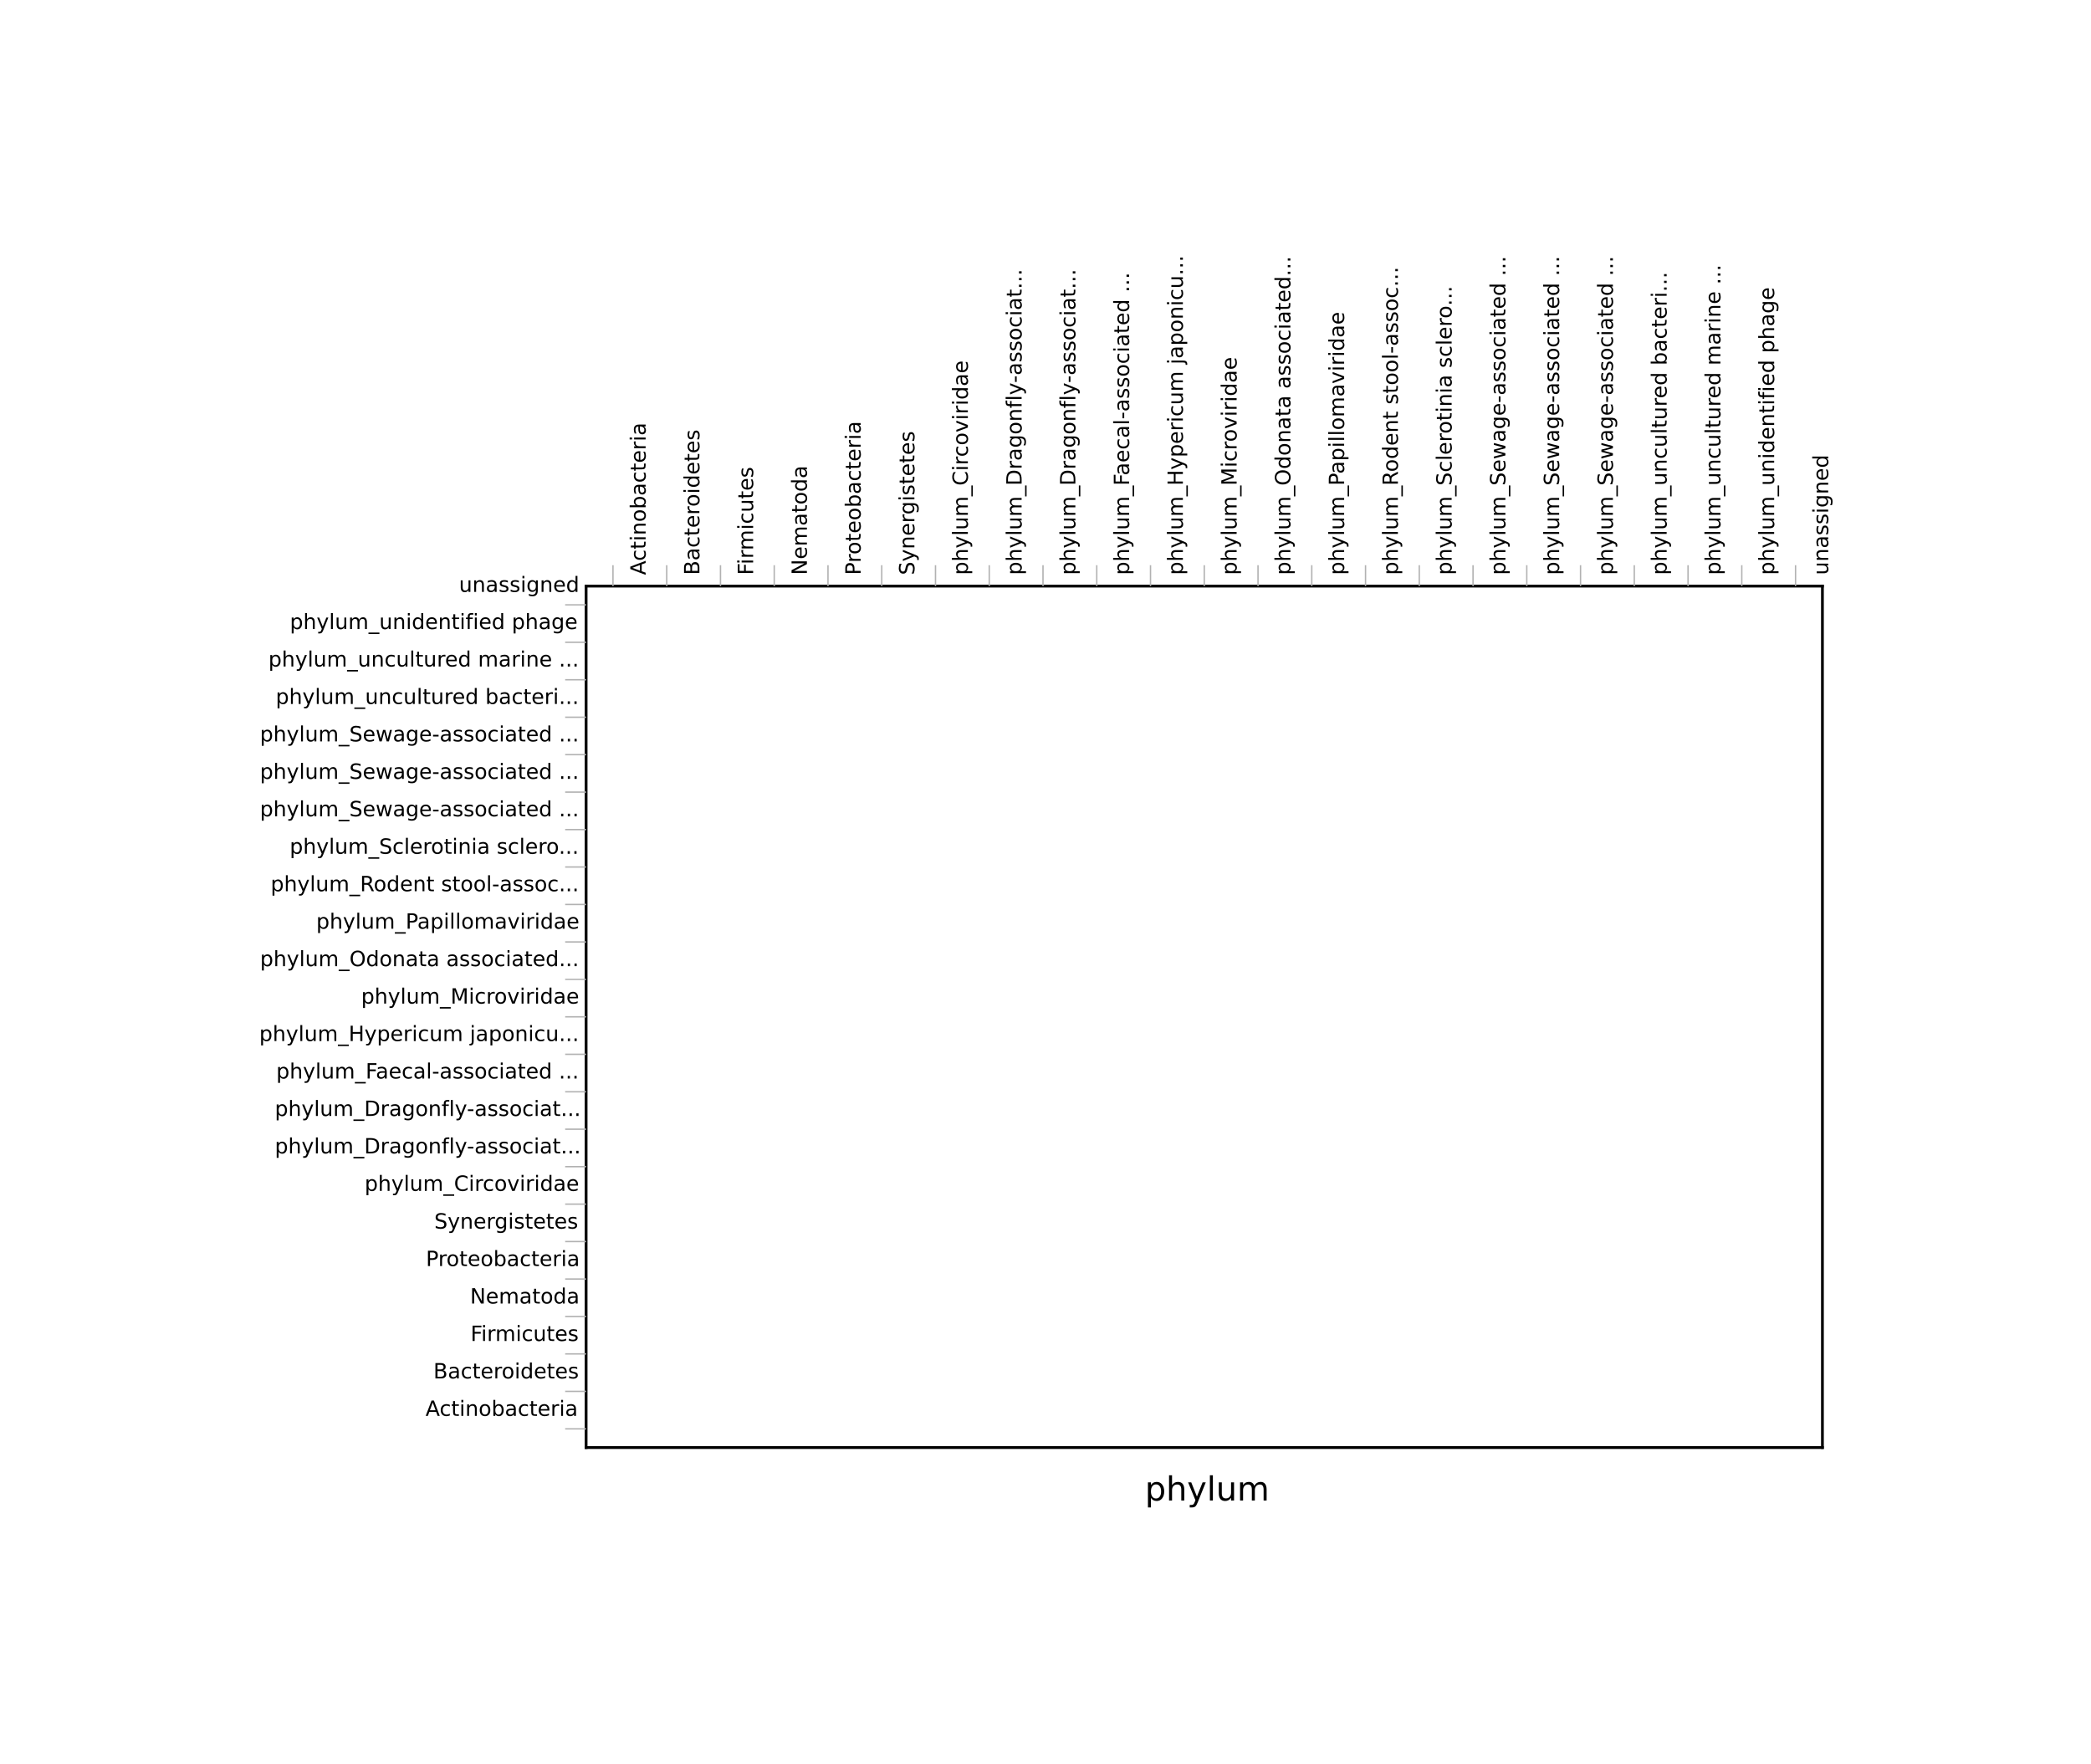 <?xml version="1.0" encoding="utf-8" standalone="no"?>
<!DOCTYPE svg PUBLIC "-//W3C//DTD SVG 1.1//EN"
  "http://www.w3.org/Graphics/SVG/1.1/DTD/svg11.dtd">
<!-- Created with matplotlib (http://matplotlib.org/) -->
<svg height="637pt" version="1.1" viewBox="0 0 755 637" width="755pt" xmlns="http://www.w3.org/2000/svg" xmlns:xlink="http://www.w3.org/1999/xlink">
 <defs>
  <style type="text/css">
*{stroke-linecap:butt;stroke-linejoin:round;}
  </style>
 </defs>
 <g id="figure_1">
  <g id="patch_1">
   <path d="
M0 637.879
L755.283 637.879
L755.283 0
L0 0
z
" style="fill:none;"/>
  </g>
  <g id="axes_1">
   <g id="patch_2">
    <path d="
M211.625 522.665
L658.025 522.665
L658.025 211.625
L211.625 211.625
z
" style="fill:none;"/>
   </g>
   <g id="patch_3">
    <path d="
M211.625 211.625
L658.025 211.625" style="fill:none;stroke:#000000;stroke-linecap:square;stroke-linejoin:miter;"/>
   </g>
   <g id="patch_4">
    <path d="
M658.025 522.665
L658.025 211.625" style="fill:none;stroke:#000000;stroke-linecap:square;stroke-linejoin:miter;"/>
   </g>
   <g id="patch_5">
    <path d="
M211.625 522.665
L658.025 522.665" style="fill:none;stroke:#000000;stroke-linecap:square;stroke-linejoin:miter;"/>
   </g>
   <g id="patch_6">
    <path d="
M211.625 522.665
L211.625 211.625" style="fill:none;stroke:#000000;stroke-linecap:square;stroke-linejoin:miter;"/>
   </g>
   <g id="matplotlib.axis_1">
    <g id="xtick_1">
     <g id="line2d_1">
      <defs>
       <path d="
M0 0
L0 0" id="m48243eeccc" style="stroke:#000000;stroke-width:0.5;"/>
      </defs>
      <g>
       <use style="stroke:#000000;stroke-width:0.5;" x="211.625" xlink:href="#m48243eeccc" y="211.625"/>
      </g>
     </g>
    </g>
    <g id="xtick_2">
     <g id="line2d_2">
      <g>
       <use style="stroke:#000000;stroke-width:0.5;" x="231.034" xlink:href="#m48243eeccc" y="211.625"/>
      </g>
     </g>
     <g id="text_1">
      <!-- Actinobacteria -->
      <defs>
       <path d="
M30.609 48.391
Q23.391 48.391 19.188 42.75
Q14.984 37.109 14.984 27.297
Q14.984 17.484 19.156 11.844
Q23.344 6.203 30.609 6.203
Q37.797 6.203 41.984 11.859
Q46.188 17.531 46.188 27.297
Q46.188 37.016 41.984 42.703
Q37.797 48.391 30.609 48.391
M30.609 56
Q42.328 56 49.016 48.375
Q55.719 40.766 55.719 27.297
Q55.719 13.875 49.016 6.219
Q42.328 -1.422 30.609 -1.422
Q18.844 -1.422 12.172 6.219
Q5.516 13.875 5.516 27.297
Q5.516 40.766 12.172 48.375
Q18.844 56 30.609 56" id="DejaVuSans-6f"/>
       <path d="
M54.891 33.016
L54.891 0
L45.906 0
L45.906 32.719
Q45.906 40.484 42.875 44.328
Q39.844 48.188 33.797 48.188
Q26.516 48.188 22.312 43.547
Q18.109 38.922 18.109 30.906
L18.109 0
L9.078 0
L9.078 54.688
L18.109 54.688
L18.109 46.188
Q21.344 51.125 25.703 53.562
Q30.078 56 35.797 56
Q45.219 56 50.047 50.172
Q54.891 44.344 54.891 33.016" id="DejaVuSans-6e"/>
       <path d="
M41.109 46.297
Q39.594 47.172 37.812 47.578
Q36.031 48 33.891 48
Q26.266 48 22.188 43.047
Q18.109 38.094 18.109 28.812
L18.109 0
L9.078 0
L9.078 54.688
L18.109 54.688
L18.109 46.188
Q20.953 51.172 25.484 53.578
Q30.031 56 36.531 56
Q37.453 56 38.578 55.875
Q39.703 55.766 41.062 55.516
z
" id="DejaVuSans-72"/>
       <path d="
M34.188 63.188
L20.797 26.906
L47.609 26.906
z

M28.609 72.906
L39.797 72.906
L67.578 0
L57.328 0
L50.688 18.703
L17.828 18.703
L11.188 0
L0.781 0
z
" id="DejaVuSans-41"/>
       <path d="
M9.422 54.688
L18.406 54.688
L18.406 0
L9.422 0
z

M9.422 75.984
L18.406 75.984
L18.406 64.594
L9.422 64.594
z
" id="DejaVuSans-69"/>
       <path d="
M18.312 70.219
L18.312 54.688
L36.812 54.688
L36.812 47.703
L18.312 47.703
L18.312 18.016
Q18.312 11.328 20.141 9.422
Q21.969 7.516 27.594 7.516
L36.812 7.516
L36.812 0
L27.594 0
Q17.188 0 13.234 3.875
Q9.281 7.766 9.281 18.016
L9.281 47.703
L2.688 47.703
L2.688 54.688
L9.281 54.688
L9.281 70.219
z
" id="DejaVuSans-74"/>
       <path d="
M56.203 29.594
L56.203 25.203
L14.891 25.203
Q15.484 15.922 20.484 11.062
Q25.484 6.203 34.422 6.203
Q39.594 6.203 44.453 7.469
Q49.312 8.734 54.109 11.281
L54.109 2.781
Q49.266 0.734 44.188 -0.344
Q39.109 -1.422 33.891 -1.422
Q20.797 -1.422 13.156 6.188
Q5.516 13.812 5.516 26.812
Q5.516 40.234 12.766 48.109
Q20.016 56 32.328 56
Q43.359 56 49.781 48.891
Q56.203 41.797 56.203 29.594
M47.219 32.234
Q47.125 39.594 43.094 43.984
Q39.062 48.391 32.422 48.391
Q24.906 48.391 20.391 44.141
Q15.875 39.891 15.188 32.172
z
" id="DejaVuSans-65"/>
       <path d="
M48.688 27.297
Q48.688 37.203 44.609 42.844
Q40.531 48.484 33.406 48.484
Q26.266 48.484 22.188 42.844
Q18.109 37.203 18.109 27.297
Q18.109 17.391 22.188 11.75
Q26.266 6.109 33.406 6.109
Q40.531 6.109 44.609 11.75
Q48.688 17.391 48.688 27.297
M18.109 46.391
Q20.953 51.266 25.266 53.625
Q29.594 56 35.594 56
Q45.562 56 51.781 48.094
Q58.016 40.188 58.016 27.297
Q58.016 14.406 51.781 6.484
Q45.562 -1.422 35.594 -1.422
Q29.594 -1.422 25.266 0.953
Q20.953 3.328 18.109 8.203
L18.109 0
L9.078 0
L9.078 75.984
L18.109 75.984
z
" id="DejaVuSans-62"/>
       <path d="
M48.781 52.594
L48.781 44.188
Q44.969 46.297 41.141 47.344
Q37.312 48.391 33.406 48.391
Q24.656 48.391 19.812 42.844
Q14.984 37.312 14.984 27.297
Q14.984 17.281 19.812 11.734
Q24.656 6.203 33.406 6.203
Q37.312 6.203 41.141 7.25
Q44.969 8.297 48.781 10.406
L48.781 2.094
Q45.016 0.344 40.984 -0.531
Q36.969 -1.422 32.422 -1.422
Q20.062 -1.422 12.781 6.344
Q5.516 14.109 5.516 27.297
Q5.516 40.672 12.859 48.328
Q20.219 56 33.016 56
Q37.156 56 41.109 55.141
Q45.062 54.297 48.781 52.594" id="DejaVuSans-63"/>
       <path d="
M34.281 27.484
Q23.391 27.484 19.188 25
Q14.984 22.516 14.984 16.5
Q14.984 11.719 18.141 8.906
Q21.297 6.109 26.703 6.109
Q34.188 6.109 38.703 11.406
Q43.219 16.703 43.219 25.484
L43.219 27.484
z

M52.203 31.203
L52.203 0
L43.219 0
L43.219 8.297
Q40.141 3.328 35.547 0.953
Q30.953 -1.422 24.312 -1.422
Q15.922 -1.422 10.953 3.297
Q6 8.016 6 15.922
Q6 25.141 12.172 29.828
Q18.359 34.516 30.609 34.516
L43.219 34.516
L43.219 35.406
Q43.219 41.609 39.141 45
Q35.062 48.391 27.688 48.391
Q23 48.391 18.547 47.266
Q14.109 46.141 10.016 43.891
L10.016 52.203
Q14.938 54.109 19.578 55.047
Q24.219 56 28.609 56
Q40.484 56 46.344 49.844
Q52.203 43.703 52.203 31.203" id="DejaVuSans-61"/>
      </defs>
      <g transform="translate(233.12 207.625)rotate(-90.0)scale(0.076 -0.076)">
       <use xlink:href="#DejaVuSans-41"/>
       <use x="66.658" xlink:href="#DejaVuSans-63"/>
       <use x="121.639" xlink:href="#DejaVuSans-74"/>
       <use x="160.848" xlink:href="#DejaVuSans-69"/>
       <use x="188.631" xlink:href="#DejaVuSans-6e"/>
       <use x="252.01" xlink:href="#DejaVuSans-6f"/>
       <use x="313.191" xlink:href="#DejaVuSans-62"/>
       <use x="376.668" xlink:href="#DejaVuSans-61"/>
       <use x="437.947" xlink:href="#DejaVuSans-63"/>
       <use x="492.928" xlink:href="#DejaVuSans-74"/>
       <use x="532.137" xlink:href="#DejaVuSans-65"/>
       <use x="593.66" xlink:href="#DejaVuSans-72"/>
       <use x="634.773" xlink:href="#DejaVuSans-69"/>
       <use x="662.557" xlink:href="#DejaVuSans-61"/>
      </g>
     </g>
    </g>
    <g id="xtick_3">
     <g id="line2d_3">
      <g>
       <use style="stroke:#000000;stroke-width:0.5;" x="250.442" xlink:href="#m48243eeccc" y="211.625"/>
      </g>
     </g>
     <g id="text_2">
      <!-- Bacteroidetes -->
      <defs>
       <path d="
M45.406 46.391
L45.406 75.984
L54.391 75.984
L54.391 0
L45.406 0
L45.406 8.203
Q42.578 3.328 38.25 0.953
Q33.938 -1.422 27.875 -1.422
Q17.969 -1.422 11.734 6.484
Q5.516 14.406 5.516 27.297
Q5.516 40.188 11.734 48.094
Q17.969 56 27.875 56
Q33.938 56 38.25 53.625
Q42.578 51.266 45.406 46.391
M14.797 27.297
Q14.797 17.391 18.875 11.75
Q22.953 6.109 30.078 6.109
Q37.203 6.109 41.297 11.75
Q45.406 17.391 45.406 27.297
Q45.406 37.203 41.297 42.844
Q37.203 48.484 30.078 48.484
Q22.953 48.484 18.875 42.844
Q14.797 37.203 14.797 27.297" id="DejaVuSans-64"/>
       <path d="
M44.281 53.078
L44.281 44.578
Q40.484 46.531 36.375 47.5
Q32.281 48.484 27.875 48.484
Q21.188 48.484 17.844 46.438
Q14.5 44.391 14.5 40.281
Q14.5 37.156 16.891 35.375
Q19.281 33.594 26.516 31.984
L29.594 31.297
Q39.156 29.25 43.188 25.516
Q47.219 21.781 47.219 15.094
Q47.219 7.469 41.188 3.016
Q35.156 -1.422 24.609 -1.422
Q20.219 -1.422 15.453 -0.562
Q10.688 0.297 5.422 2
L5.422 11.281
Q10.406 8.688 15.234 7.391
Q20.062 6.109 24.812 6.109
Q31.156 6.109 34.562 8.281
Q37.984 10.453 37.984 14.406
Q37.984 18.062 35.516 20.016
Q33.062 21.969 24.703 23.781
L21.578 24.516
Q13.234 26.266 9.516 29.906
Q5.812 33.547 5.812 39.891
Q5.812 47.609 11.281 51.797
Q16.75 56 26.812 56
Q31.781 56 36.172 55.266
Q40.578 54.547 44.281 53.078" id="DejaVuSans-73"/>
       <path d="
M19.672 34.812
L19.672 8.109
L35.5 8.109
Q43.453 8.109 47.281 11.406
Q51.125 14.703 51.125 21.484
Q51.125 28.328 47.281 31.562
Q43.453 34.812 35.5 34.812
z

M19.672 64.797
L19.672 42.828
L34.281 42.828
Q41.5 42.828 45.031 45.531
Q48.578 48.25 48.578 53.812
Q48.578 59.328 45.031 62.062
Q41.5 64.797 34.281 64.797
z

M9.812 72.906
L35.016 72.906
Q46.297 72.906 52.391 68.219
Q58.5 63.531 58.5 54.891
Q58.5 48.188 55.375 44.234
Q52.25 40.281 46.188 39.312
Q53.469 37.75 57.5 32.781
Q61.531 27.828 61.531 20.406
Q61.531 10.641 54.891 5.312
Q48.25 0 35.984 0
L9.812 0
z
" id="DejaVuSans-42"/>
      </defs>
      <g transform="translate(252.528 207.625)rotate(-90.0)scale(0.076 -0.076)">
       <use xlink:href="#DejaVuSans-42"/>
       <use x="68.604" xlink:href="#DejaVuSans-61"/>
       <use x="129.883" xlink:href="#DejaVuSans-63"/>
       <use x="184.863" xlink:href="#DejaVuSans-74"/>
       <use x="224.072" xlink:href="#DejaVuSans-65"/>
       <use x="285.596" xlink:href="#DejaVuSans-72"/>
       <use x="324.459" xlink:href="#DejaVuSans-6f"/>
       <use x="385.641" xlink:href="#DejaVuSans-69"/>
       <use x="413.424" xlink:href="#DejaVuSans-64"/>
       <use x="476.9" xlink:href="#DejaVuSans-65"/>
       <use x="538.424" xlink:href="#DejaVuSans-74"/>
       <use x="577.633" xlink:href="#DejaVuSans-65"/>
       <use x="639.156" xlink:href="#DejaVuSans-73"/>
      </g>
     </g>
    </g>
    <g id="xtick_4">
     <g id="line2d_4">
      <g>
       <use style="stroke:#000000;stroke-width:0.5;" x="269.851" xlink:href="#m48243eeccc" y="211.625"/>
      </g>
     </g>
     <g id="text_3">
      <!-- Firmicutes -->
      <defs>
       <path d="
M8.5 21.578
L8.5 54.688
L17.484 54.688
L17.484 21.922
Q17.484 14.156 20.5 10.266
Q23.531 6.391 29.594 6.391
Q36.859 6.391 41.078 11.031
Q45.312 15.672 45.312 23.688
L45.312 54.688
L54.297 54.688
L54.297 0
L45.312 0
L45.312 8.406
Q42.047 3.422 37.719 1
Q33.406 -1.422 27.688 -1.422
Q18.266 -1.422 13.375 4.438
Q8.5 10.297 8.5 21.578
M31.109 56
z
" id="DejaVuSans-75"/>
       <path d="
M9.812 72.906
L51.703 72.906
L51.703 64.594
L19.672 64.594
L19.672 43.109
L48.578 43.109
L48.578 34.812
L19.672 34.812
L19.672 0
L9.812 0
z
" id="DejaVuSans-46"/>
       <path d="
M52 44.188
Q55.375 50.25 60.062 53.125
Q64.75 56 71.094 56
Q79.641 56 84.281 50.016
Q88.922 44.047 88.922 33.016
L88.922 0
L79.891 0
L79.891 32.719
Q79.891 40.578 77.094 44.375
Q74.312 48.188 68.609 48.188
Q61.625 48.188 57.562 43.547
Q53.516 38.922 53.516 30.906
L53.516 0
L44.484 0
L44.484 32.719
Q44.484 40.625 41.703 44.406
Q38.922 48.188 33.109 48.188
Q26.219 48.188 22.156 43.531
Q18.109 38.875 18.109 30.906
L18.109 0
L9.078 0
L9.078 54.688
L18.109 54.688
L18.109 46.188
Q21.188 51.219 25.484 53.609
Q29.781 56 35.688 56
Q41.656 56 45.828 52.969
Q50 49.953 52 44.188" id="DejaVuSans-6d"/>
      </defs>
      <g transform="translate(271.937 207.625)rotate(-90.0)scale(0.076 -0.076)">
       <use xlink:href="#DejaVuSans-46"/>
       <use x="50.27" xlink:href="#DejaVuSans-69"/>
       <use x="78.053" xlink:href="#DejaVuSans-72"/>
       <use x="117.416" xlink:href="#DejaVuSans-6d"/>
       <use x="214.828" xlink:href="#DejaVuSans-69"/>
       <use x="242.611" xlink:href="#DejaVuSans-63"/>
       <use x="297.592" xlink:href="#DejaVuSans-75"/>
       <use x="360.971" xlink:href="#DejaVuSans-74"/>
       <use x="400.18" xlink:href="#DejaVuSans-65"/>
       <use x="461.703" xlink:href="#DejaVuSans-73"/>
      </g>
     </g>
    </g>
    <g id="xtick_5">
     <g id="line2d_5">
      <g>
       <use style="stroke:#000000;stroke-width:0.5;" x="289.26" xlink:href="#m48243eeccc" y="211.625"/>
      </g>
     </g>
     <g id="text_4">
      <!-- Nematoda -->
      <defs>
       <path d="
M9.812 72.906
L23.094 72.906
L55.422 11.922
L55.422 72.906
L64.984 72.906
L64.984 0
L51.703 0
L19.391 60.984
L19.391 0
L9.812 0
z
" id="DejaVuSans-4e"/>
      </defs>
      <g transform="translate(291.346 207.625)rotate(-90.0)scale(0.076 -0.076)">
       <use xlink:href="#DejaVuSans-4e"/>
       <use x="74.805" xlink:href="#DejaVuSans-65"/>
       <use x="136.328" xlink:href="#DejaVuSans-6d"/>
       <use x="233.74" xlink:href="#DejaVuSans-61"/>
       <use x="295.02" xlink:href="#DejaVuSans-74"/>
       <use x="334.229" xlink:href="#DejaVuSans-6f"/>
       <use x="395.41" xlink:href="#DejaVuSans-64"/>
       <use x="458.887" xlink:href="#DejaVuSans-61"/>
      </g>
     </g>
    </g>
    <g id="xtick_6">
     <g id="line2d_6">
      <g>
       <use style="stroke:#000000;stroke-width:0.5;" x="308.668" xlink:href="#m48243eeccc" y="211.625"/>
      </g>
     </g>
     <g id="text_5">
      <!-- Proteobacteria -->
      <defs>
       <path d="
M19.672 64.797
L19.672 37.406
L32.078 37.406
Q38.969 37.406 42.719 40.969
Q46.484 44.531 46.484 51.125
Q46.484 57.672 42.719 61.234
Q38.969 64.797 32.078 64.797
z

M9.812 72.906
L32.078 72.906
Q44.344 72.906 50.609 67.359
Q56.891 61.812 56.891 51.125
Q56.891 40.328 50.609 34.812
Q44.344 29.297 32.078 29.297
L19.672 29.297
L19.672 0
L9.812 0
z
" id="DejaVuSans-50"/>
      </defs>
      <g transform="translate(310.754 207.625)rotate(-90.0)scale(0.076 -0.076)">
       <use xlink:href="#DejaVuSans-50"/>
       <use x="58.553" xlink:href="#DejaVuSans-72"/>
       <use x="97.416" xlink:href="#DejaVuSans-6f"/>
       <use x="158.598" xlink:href="#DejaVuSans-74"/>
       <use x="197.807" xlink:href="#DejaVuSans-65"/>
       <use x="259.33" xlink:href="#DejaVuSans-6f"/>
       <use x="320.512" xlink:href="#DejaVuSans-62"/>
       <use x="383.988" xlink:href="#DejaVuSans-61"/>
       <use x="445.268" xlink:href="#DejaVuSans-63"/>
       <use x="500.248" xlink:href="#DejaVuSans-74"/>
       <use x="539.457" xlink:href="#DejaVuSans-65"/>
       <use x="600.98" xlink:href="#DejaVuSans-72"/>
       <use x="642.094" xlink:href="#DejaVuSans-69"/>
       <use x="669.877" xlink:href="#DejaVuSans-61"/>
      </g>
     </g>
    </g>
    <g id="xtick_7">
     <g id="line2d_7">
      <g>
       <use style="stroke:#000000;stroke-width:0.5;" x="328.077" xlink:href="#m48243eeccc" y="211.625"/>
      </g>
     </g>
     <g id="text_6">
      <!-- Synergistetes -->
      <defs>
       <path d="
M53.516 70.516
L53.516 60.891
Q47.906 63.578 42.922 64.891
Q37.938 66.219 33.297 66.219
Q25.25 66.219 20.875 63.094
Q16.5 59.969 16.5 54.203
Q16.5 49.359 19.406 46.891
Q22.312 44.438 30.422 42.922
L36.375 41.703
Q47.406 39.594 52.656 34.297
Q57.906 29 57.906 20.125
Q57.906 9.516 50.797 4.047
Q43.703 -1.422 29.984 -1.422
Q24.812 -1.422 18.969 -0.25
Q13.141 0.922 6.891 3.219
L6.891 13.375
Q12.891 10.016 18.656 8.297
Q24.422 6.594 29.984 6.594
Q38.422 6.594 43.016 9.906
Q47.609 13.234 47.609 19.391
Q47.609 24.75 44.312 27.781
Q41.016 30.812 33.5 32.328
L27.484 33.5
Q16.453 35.688 11.516 40.375
Q6.594 45.062 6.594 53.422
Q6.594 63.094 13.406 68.656
Q20.219 74.219 32.172 74.219
Q37.312 74.219 42.625 73.281
Q47.953 72.359 53.516 70.516" id="DejaVuSans-53"/>
       <path d="
M45.406 27.984
Q45.406 37.75 41.375 43.109
Q37.359 48.484 30.078 48.484
Q22.859 48.484 18.828 43.109
Q14.797 37.75 14.797 27.984
Q14.797 18.266 18.828 12.891
Q22.859 7.516 30.078 7.516
Q37.359 7.516 41.375 12.891
Q45.406 18.266 45.406 27.984
M54.391 6.781
Q54.391 -7.172 48.188 -13.984
Q42 -20.797 29.203 -20.797
Q24.469 -20.797 20.266 -20.094
Q16.062 -19.391 12.109 -17.922
L12.109 -9.188
Q16.062 -11.328 19.922 -12.344
Q23.781 -13.375 27.781 -13.375
Q36.625 -13.375 41.016 -8.766
Q45.406 -4.156 45.406 5.172
L45.406 9.625
Q42.625 4.781 38.281 2.391
Q33.938 0 27.875 0
Q17.828 0 11.672 7.656
Q5.516 15.328 5.516 27.984
Q5.516 40.672 11.672 48.328
Q17.828 56 27.875 56
Q33.938 56 38.281 53.609
Q42.625 51.219 45.406 46.391
L45.406 54.688
L54.391 54.688
z
" id="DejaVuSans-67"/>
       <path d="
M32.172 -5.078
Q28.375 -14.844 24.75 -17.812
Q21.141 -20.797 15.094 -20.797
L7.906 -20.797
L7.906 -13.281
L13.188 -13.281
Q16.891 -13.281 18.938 -11.516
Q21 -9.766 23.484 -3.219
L25.094 0.875
L2.984 54.688
L12.5 54.688
L29.594 11.922
L46.688 54.688
L56.203 54.688
z
" id="DejaVuSans-79"/>
      </defs>
      <g transform="translate(330.163 207.625)rotate(-90.0)scale(0.076 -0.076)">
       <use xlink:href="#DejaVuSans-53"/>
       <use x="63.477" xlink:href="#DejaVuSans-79"/>
       <use x="122.656" xlink:href="#DejaVuSans-6e"/>
       <use x="186.035" xlink:href="#DejaVuSans-65"/>
       <use x="247.559" xlink:href="#DejaVuSans-72"/>
       <use x="286.922" xlink:href="#DejaVuSans-67"/>
       <use x="350.398" xlink:href="#DejaVuSans-69"/>
       <use x="378.182" xlink:href="#DejaVuSans-73"/>
       <use x="430.281" xlink:href="#DejaVuSans-74"/>
       <use x="469.49" xlink:href="#DejaVuSans-65"/>
       <use x="531.014" xlink:href="#DejaVuSans-74"/>
       <use x="570.223" xlink:href="#DejaVuSans-65"/>
       <use x="631.746" xlink:href="#DejaVuSans-73"/>
      </g>
     </g>
    </g>
    <g id="xtick_8">
     <g id="line2d_8">
      <g>
       <use style="stroke:#000000;stroke-width:0.5;" x="347.486" xlink:href="#m48243eeccc" y="211.625"/>
      </g>
     </g>
     <g id="text_7">
      <!-- phylum_Circoviridae -->
      <defs>
       <path d="
M50.984 -16.609
L50.984 -23.578
L-0.984 -23.578
L-0.984 -16.609
z
" id="DejaVuSans-5f"/>
       <path d="
M9.422 75.984
L18.406 75.984
L18.406 0
L9.422 0
z
" id="DejaVuSans-6c"/>
       <path d="
M54.891 33.016
L54.891 0
L45.906 0
L45.906 32.719
Q45.906 40.484 42.875 44.328
Q39.844 48.188 33.797 48.188
Q26.516 48.188 22.312 43.547
Q18.109 38.922 18.109 30.906
L18.109 0
L9.078 0
L9.078 75.984
L18.109 75.984
L18.109 46.188
Q21.344 51.125 25.703 53.562
Q30.078 56 35.797 56
Q45.219 56 50.047 50.172
Q54.891 44.344 54.891 33.016" id="DejaVuSans-68"/>
       <path d="
M64.406 67.281
L64.406 56.891
Q59.422 61.531 53.781 63.812
Q48.141 66.109 41.797 66.109
Q29.297 66.109 22.656 58.469
Q16.016 50.828 16.016 36.375
Q16.016 21.969 22.656 14.328
Q29.297 6.688 41.797 6.688
Q48.141 6.688 53.781 8.984
Q59.422 11.281 64.406 15.922
L64.406 5.609
Q59.234 2.094 53.438 0.328
Q47.656 -1.422 41.219 -1.422
Q24.656 -1.422 15.125 8.703
Q5.609 18.844 5.609 36.375
Q5.609 53.953 15.125 64.078
Q24.656 74.219 41.219 74.219
Q47.75 74.219 53.531 72.484
Q59.328 70.75 64.406 67.281" id="DejaVuSans-43"/>
       <path d="
M2.984 54.688
L12.5 54.688
L29.594 8.797
L46.688 54.688
L56.203 54.688
L35.688 0
L23.484 0
z
" id="DejaVuSans-76"/>
       <path d="
M18.109 8.203
L18.109 -20.797
L9.078 -20.797
L9.078 54.688
L18.109 54.688
L18.109 46.391
Q20.953 51.266 25.266 53.625
Q29.594 56 35.594 56
Q45.562 56 51.781 48.094
Q58.016 40.188 58.016 27.297
Q58.016 14.406 51.781 6.484
Q45.562 -1.422 35.594 -1.422
Q29.594 -1.422 25.266 0.953
Q20.953 3.328 18.109 8.203
M48.688 27.297
Q48.688 37.203 44.609 42.844
Q40.531 48.484 33.406 48.484
Q26.266 48.484 22.188 42.844
Q18.109 37.203 18.109 27.297
Q18.109 17.391 22.188 11.75
Q26.266 6.109 33.406 6.109
Q40.531 6.109 44.609 11.75
Q48.688 17.391 48.688 27.297" id="DejaVuSans-70"/>
      </defs>
      <g transform="translate(349.467 207.625)rotate(-90.0)scale(0.076 -0.076)">
       <use xlink:href="#DejaVuSans-70"/>
       <use x="63.477" xlink:href="#DejaVuSans-68"/>
       <use x="126.855" xlink:href="#DejaVuSans-79"/>
       <use x="186.035" xlink:href="#DejaVuSans-6c"/>
       <use x="213.818" xlink:href="#DejaVuSans-75"/>
       <use x="277.197" xlink:href="#DejaVuSans-6d"/>
       <use x="374.609" xlink:href="#DejaVuSans-5f"/>
       <use x="424.609" xlink:href="#DejaVuSans-43"/>
       <use x="494.434" xlink:href="#DejaVuSans-69"/>
       <use x="522.217" xlink:href="#DejaVuSans-72"/>
       <use x="561.08" xlink:href="#DejaVuSans-63"/>
       <use x="616.061" xlink:href="#DejaVuSans-6f"/>
       <use x="677.242" xlink:href="#DejaVuSans-76"/>
       <use x="736.422" xlink:href="#DejaVuSans-69"/>
       <use x="764.205" xlink:href="#DejaVuSans-72"/>
       <use x="805.318" xlink:href="#DejaVuSans-69"/>
       <use x="833.102" xlink:href="#DejaVuSans-64"/>
       <use x="896.578" xlink:href="#DejaVuSans-61"/>
       <use x="957.857" xlink:href="#DejaVuSans-65"/>
      </g>
     </g>
    </g>
    <g id="xtick_9">
     <g id="line2d_9">
      <g>
       <use style="stroke:#000000;stroke-width:0.5;" x="366.894" xlink:href="#m48243eeccc" y="211.625"/>
      </g>
     </g>
     <g id="text_8">
      <!-- phylum_Dragonfly-associat... -->
      <defs>
       <path d="
M19.672 64.797
L19.672 8.109
L31.594 8.109
Q46.688 8.109 53.688 14.938
Q60.688 21.781 60.688 36.531
Q60.688 51.172 53.688 57.984
Q46.688 64.797 31.594 64.797
z

M9.812 72.906
L30.078 72.906
Q51.266 72.906 61.172 64.094
Q71.094 55.281 71.094 36.531
Q71.094 17.672 61.125 8.828
Q51.172 0 30.078 0
L9.812 0
z
" id="DejaVuSans-44"/>
       <path d="
M37.109 75.984
L37.109 68.5
L28.516 68.5
Q23.688 68.5 21.797 66.547
Q19.922 64.594 19.922 59.516
L19.922 54.688
L34.719 54.688
L34.719 47.703
L19.922 47.703
L19.922 0
L10.891 0
L10.891 47.703
L2.297 47.703
L2.297 54.688
L10.891 54.688
L10.891 58.5
Q10.891 67.625 15.141 71.797
Q19.391 75.984 28.609 75.984
z
" id="DejaVuSans-66"/>
       <path d="
M4.891 31.391
L31.203 31.391
L31.203 23.391
L4.891 23.391
z
" id="DejaVuSans-2d"/>
       <path d="
M10.688 12.406
L21 12.406
L21 0
L10.688 0
z
" id="DejaVuSans-2e"/>
      </defs>
      <g transform="translate(368.875 207.625)rotate(-90.0)scale(0.076 -0.076)">
       <use xlink:href="#DejaVuSans-70"/>
       <use x="63.477" xlink:href="#DejaVuSans-68"/>
       <use x="126.855" xlink:href="#DejaVuSans-79"/>
       <use x="186.035" xlink:href="#DejaVuSans-6c"/>
       <use x="213.818" xlink:href="#DejaVuSans-75"/>
       <use x="277.197" xlink:href="#DejaVuSans-6d"/>
       <use x="374.609" xlink:href="#DejaVuSans-5f"/>
       <use x="424.609" xlink:href="#DejaVuSans-44"/>
       <use x="501.611" xlink:href="#DejaVuSans-72"/>
       <use x="542.725" xlink:href="#DejaVuSans-61"/>
       <use x="604.004" xlink:href="#DejaVuSans-67"/>
       <use x="667.48" xlink:href="#DejaVuSans-6f"/>
       <use x="728.662" xlink:href="#DejaVuSans-6e"/>
       <use x="792.041" xlink:href="#DejaVuSans-66"/>
       <use x="827.246" xlink:href="#DejaVuSans-6c"/>
       <use x="855.029" xlink:href="#DejaVuSans-79"/>
       <use x="912.459" xlink:href="#DejaVuSans-2d"/>
       <use x="948.543" xlink:href="#DejaVuSans-61"/>
       <use x="1009.822" xlink:href="#DejaVuSans-73"/>
       <use x="1061.922" xlink:href="#DejaVuSans-73"/>
       <use x="1114.021" xlink:href="#DejaVuSans-6f"/>
       <use x="1175.203" xlink:href="#DejaVuSans-63"/>
       <use x="1230.184" xlink:href="#DejaVuSans-69"/>
       <use x="1257.967" xlink:href="#DejaVuSans-61"/>
       <use x="1319.246" xlink:href="#DejaVuSans-74"/>
       <use x="1358.455" xlink:href="#DejaVuSans-2e"/>
       <use x="1390.242" xlink:href="#DejaVuSans-2e"/>
       <use x="1422.029" xlink:href="#DejaVuSans-2e"/>
      </g>
     </g>
    </g>
    <g id="xtick_10">
     <g id="line2d_10">
      <g>
       <use style="stroke:#000000;stroke-width:0.5;" x="386.303" xlink:href="#m48243eeccc" y="211.625"/>
      </g>
     </g>
     <g id="text_9">
      <!-- phylum_Dragonfly-associat... -->
      <g transform="translate(388.284 207.625)rotate(-90.0)scale(0.076 -0.076)">
       <use xlink:href="#DejaVuSans-70"/>
       <use x="63.477" xlink:href="#DejaVuSans-68"/>
       <use x="126.855" xlink:href="#DejaVuSans-79"/>
       <use x="186.035" xlink:href="#DejaVuSans-6c"/>
       <use x="213.818" xlink:href="#DejaVuSans-75"/>
       <use x="277.197" xlink:href="#DejaVuSans-6d"/>
       <use x="374.609" xlink:href="#DejaVuSans-5f"/>
       <use x="424.609" xlink:href="#DejaVuSans-44"/>
       <use x="501.611" xlink:href="#DejaVuSans-72"/>
       <use x="542.725" xlink:href="#DejaVuSans-61"/>
       <use x="604.004" xlink:href="#DejaVuSans-67"/>
       <use x="667.48" xlink:href="#DejaVuSans-6f"/>
       <use x="728.662" xlink:href="#DejaVuSans-6e"/>
       <use x="792.041" xlink:href="#DejaVuSans-66"/>
       <use x="827.246" xlink:href="#DejaVuSans-6c"/>
       <use x="855.029" xlink:href="#DejaVuSans-79"/>
       <use x="912.459" xlink:href="#DejaVuSans-2d"/>
       <use x="948.543" xlink:href="#DejaVuSans-61"/>
       <use x="1009.822" xlink:href="#DejaVuSans-73"/>
       <use x="1061.922" xlink:href="#DejaVuSans-73"/>
       <use x="1114.021" xlink:href="#DejaVuSans-6f"/>
       <use x="1175.203" xlink:href="#DejaVuSans-63"/>
       <use x="1230.184" xlink:href="#DejaVuSans-69"/>
       <use x="1257.967" xlink:href="#DejaVuSans-61"/>
       <use x="1319.246" xlink:href="#DejaVuSans-74"/>
       <use x="1358.455" xlink:href="#DejaVuSans-2e"/>
       <use x="1390.242" xlink:href="#DejaVuSans-2e"/>
       <use x="1422.029" xlink:href="#DejaVuSans-2e"/>
      </g>
     </g>
    </g>
    <g id="xtick_11">
     <g id="line2d_11">
      <g>
       <use style="stroke:#000000;stroke-width:0.5;" x="405.712" xlink:href="#m48243eeccc" y="211.625"/>
      </g>
     </g>
     <g id="text_10">
      <!-- phylum_Faecal-associated ... -->
      <defs>
       <path id="DejaVuSans-20"/>
      </defs>
      <g transform="translate(407.693 207.625)rotate(-90.0)scale(0.076 -0.076)">
       <use xlink:href="#DejaVuSans-70"/>
       <use x="63.477" xlink:href="#DejaVuSans-68"/>
       <use x="126.855" xlink:href="#DejaVuSans-79"/>
       <use x="186.035" xlink:href="#DejaVuSans-6c"/>
       <use x="213.818" xlink:href="#DejaVuSans-75"/>
       <use x="277.197" xlink:href="#DejaVuSans-6d"/>
       <use x="374.609" xlink:href="#DejaVuSans-5f"/>
       <use x="424.609" xlink:href="#DejaVuSans-46"/>
       <use x="473.004" xlink:href="#DejaVuSans-61"/>
       <use x="534.283" xlink:href="#DejaVuSans-65"/>
       <use x="595.807" xlink:href="#DejaVuSans-63"/>
       <use x="650.787" xlink:href="#DejaVuSans-61"/>
       <use x="712.066" xlink:href="#DejaVuSans-6c"/>
       <use x="739.85" xlink:href="#DejaVuSans-2d"/>
       <use x="775.934" xlink:href="#DejaVuSans-61"/>
       <use x="837.213" xlink:href="#DejaVuSans-73"/>
       <use x="889.312" xlink:href="#DejaVuSans-73"/>
       <use x="941.412" xlink:href="#DejaVuSans-6f"/>
       <use x="1002.594" xlink:href="#DejaVuSans-63"/>
       <use x="1057.574" xlink:href="#DejaVuSans-69"/>
       <use x="1085.357" xlink:href="#DejaVuSans-61"/>
       <use x="1146.637" xlink:href="#DejaVuSans-74"/>
       <use x="1185.846" xlink:href="#DejaVuSans-65"/>
       <use x="1247.369" xlink:href="#DejaVuSans-64"/>
       <use x="1310.846" xlink:href="#DejaVuSans-20"/>
       <use x="1342.633" xlink:href="#DejaVuSans-2e"/>
       <use x="1374.42" xlink:href="#DejaVuSans-2e"/>
       <use x="1406.207" xlink:href="#DejaVuSans-2e"/>
      </g>
     </g>
    </g>
    <g id="xtick_12">
     <g id="line2d_12">
      <g>
       <use style="stroke:#000000;stroke-width:0.5;" x="425.121" xlink:href="#m48243eeccc" y="211.625"/>
      </g>
     </g>
     <g id="text_11">
      <!-- phylum_Hypericum japonicu... -->
      <defs>
       <path d="
M9.812 72.906
L19.672 72.906
L19.672 43.016
L55.516 43.016
L55.516 72.906
L65.375 72.906
L65.375 0
L55.516 0
L55.516 34.719
L19.672 34.719
L19.672 0
L9.812 0
z
" id="DejaVuSans-48"/>
       <path d="
M9.422 54.688
L18.406 54.688
L18.406 -0.984
Q18.406 -11.422 14.422 -16.109
Q10.453 -20.797 1.609 -20.797
L-1.812 -20.797
L-1.812 -13.188
L0.594 -13.188
Q5.719 -13.188 7.562 -10.812
Q9.422 -8.453 9.422 -0.984
z

M9.422 75.984
L18.406 75.984
L18.406 64.594
L9.422 64.594
z
" id="DejaVuSans-6a"/>
      </defs>
      <g transform="translate(427.101 207.625)rotate(-90.0)scale(0.076 -0.076)">
       <use xlink:href="#DejaVuSans-70"/>
       <use x="63.477" xlink:href="#DejaVuSans-68"/>
       <use x="126.855" xlink:href="#DejaVuSans-79"/>
       <use x="186.035" xlink:href="#DejaVuSans-6c"/>
       <use x="213.818" xlink:href="#DejaVuSans-75"/>
       <use x="277.197" xlink:href="#DejaVuSans-6d"/>
       <use x="374.609" xlink:href="#DejaVuSans-5f"/>
       <use x="424.609" xlink:href="#DejaVuSans-48"/>
       <use x="499.805" xlink:href="#DejaVuSans-79"/>
       <use x="558.984" xlink:href="#DejaVuSans-70"/>
       <use x="622.461" xlink:href="#DejaVuSans-65"/>
       <use x="683.984" xlink:href="#DejaVuSans-72"/>
       <use x="725.098" xlink:href="#DejaVuSans-69"/>
       <use x="752.881" xlink:href="#DejaVuSans-63"/>
       <use x="807.861" xlink:href="#DejaVuSans-75"/>
       <use x="871.24" xlink:href="#DejaVuSans-6d"/>
       <use x="968.652" xlink:href="#DejaVuSans-20"/>
       <use x="1000.439" xlink:href="#DejaVuSans-6a"/>
       <use x="1028.223" xlink:href="#DejaVuSans-61"/>
       <use x="1089.502" xlink:href="#DejaVuSans-70"/>
       <use x="1152.979" xlink:href="#DejaVuSans-6f"/>
       <use x="1214.16" xlink:href="#DejaVuSans-6e"/>
       <use x="1277.539" xlink:href="#DejaVuSans-69"/>
       <use x="1305.322" xlink:href="#DejaVuSans-63"/>
       <use x="1360.303" xlink:href="#DejaVuSans-75"/>
       <use x="1423.682" xlink:href="#DejaVuSans-2e"/>
       <use x="1455.469" xlink:href="#DejaVuSans-2e"/>
       <use x="1487.256" xlink:href="#DejaVuSans-2e"/>
      </g>
     </g>
    </g>
    <g id="xtick_13">
     <g id="line2d_13">
      <g>
       <use style="stroke:#000000;stroke-width:0.5;" x="444.529" xlink:href="#m48243eeccc" y="211.625"/>
      </g>
     </g>
     <g id="text_12">
      <!-- phylum_Microviridae -->
      <defs>
       <path d="
M9.812 72.906
L24.516 72.906
L43.109 23.297
L61.812 72.906
L76.516 72.906
L76.516 0
L66.891 0
L66.891 64.016
L48.094 14.016
L38.188 14.016
L19.391 64.016
L19.391 0
L9.812 0
z
" id="DejaVuSans-4d"/>
      </defs>
      <g transform="translate(446.51 207.625)rotate(-90.0)scale(0.076 -0.076)">
       <use xlink:href="#DejaVuSans-70"/>
       <use x="63.477" xlink:href="#DejaVuSans-68"/>
       <use x="126.855" xlink:href="#DejaVuSans-79"/>
       <use x="186.035" xlink:href="#DejaVuSans-6c"/>
       <use x="213.818" xlink:href="#DejaVuSans-75"/>
       <use x="277.197" xlink:href="#DejaVuSans-6d"/>
       <use x="374.609" xlink:href="#DejaVuSans-5f"/>
       <use x="424.609" xlink:href="#DejaVuSans-4d"/>
       <use x="510.889" xlink:href="#DejaVuSans-69"/>
       <use x="538.672" xlink:href="#DejaVuSans-63"/>
       <use x="593.652" xlink:href="#DejaVuSans-72"/>
       <use x="632.516" xlink:href="#DejaVuSans-6f"/>
       <use x="693.697" xlink:href="#DejaVuSans-76"/>
       <use x="752.877" xlink:href="#DejaVuSans-69"/>
       <use x="780.66" xlink:href="#DejaVuSans-72"/>
       <use x="821.773" xlink:href="#DejaVuSans-69"/>
       <use x="849.557" xlink:href="#DejaVuSans-64"/>
       <use x="913.033" xlink:href="#DejaVuSans-61"/>
       <use x="974.312" xlink:href="#DejaVuSans-65"/>
      </g>
     </g>
    </g>
    <g id="xtick_14">
     <g id="line2d_14">
      <g>
       <use style="stroke:#000000;stroke-width:0.5;" x="463.938" xlink:href="#m48243eeccc" y="211.625"/>
      </g>
     </g>
     <g id="text_13">
      <!-- phylum_Odonata associated... -->
      <defs>
       <path d="
M39.406 66.219
Q28.656 66.219 22.328 58.203
Q16.016 50.203 16.016 36.375
Q16.016 22.609 22.328 14.594
Q28.656 6.594 39.406 6.594
Q50.141 6.594 56.422 14.594
Q62.703 22.609 62.703 36.375
Q62.703 50.203 56.422 58.203
Q50.141 66.219 39.406 66.219
M39.406 74.219
Q54.734 74.219 63.906 63.938
Q73.094 53.656 73.094 36.375
Q73.094 19.141 63.906 8.859
Q54.734 -1.422 39.406 -1.422
Q24.031 -1.422 14.812 8.828
Q5.609 19.094 5.609 36.375
Q5.609 53.656 14.812 63.938
Q24.031 74.219 39.406 74.219" id="DejaVuSans-4f"/>
      </defs>
      <g transform="translate(465.919 207.625)rotate(-90.0)scale(0.076 -0.076)">
       <use xlink:href="#DejaVuSans-70"/>
       <use x="63.477" xlink:href="#DejaVuSans-68"/>
       <use x="126.855" xlink:href="#DejaVuSans-79"/>
       <use x="186.035" xlink:href="#DejaVuSans-6c"/>
       <use x="213.818" xlink:href="#DejaVuSans-75"/>
       <use x="277.197" xlink:href="#DejaVuSans-6d"/>
       <use x="374.609" xlink:href="#DejaVuSans-5f"/>
       <use x="424.609" xlink:href="#DejaVuSans-4f"/>
       <use x="503.32" xlink:href="#DejaVuSans-64"/>
       <use x="566.797" xlink:href="#DejaVuSans-6f"/>
       <use x="627.979" xlink:href="#DejaVuSans-6e"/>
       <use x="691.357" xlink:href="#DejaVuSans-61"/>
       <use x="752.637" xlink:href="#DejaVuSans-74"/>
       <use x="791.846" xlink:href="#DejaVuSans-61"/>
       <use x="853.125" xlink:href="#DejaVuSans-20"/>
       <use x="884.912" xlink:href="#DejaVuSans-61"/>
       <use x="946.191" xlink:href="#DejaVuSans-73"/>
       <use x="998.291" xlink:href="#DejaVuSans-73"/>
       <use x="1050.391" xlink:href="#DejaVuSans-6f"/>
       <use x="1111.572" xlink:href="#DejaVuSans-63"/>
       <use x="1166.553" xlink:href="#DejaVuSans-69"/>
       <use x="1194.336" xlink:href="#DejaVuSans-61"/>
       <use x="1255.615" xlink:href="#DejaVuSans-74"/>
       <use x="1294.824" xlink:href="#DejaVuSans-65"/>
       <use x="1356.348" xlink:href="#DejaVuSans-64"/>
       <use x="1419.824" xlink:href="#DejaVuSans-2e"/>
       <use x="1451.611" xlink:href="#DejaVuSans-2e"/>
       <use x="1483.398" xlink:href="#DejaVuSans-2e"/>
      </g>
     </g>
    </g>
    <g id="xtick_15">
     <g id="line2d_15">
      <g>
       <use style="stroke:#000000;stroke-width:0.5;" x="483.347" xlink:href="#m48243eeccc" y="211.625"/>
      </g>
     </g>
     <g id="text_14">
      <!-- phylum_Papillomaviridae -->
      <g transform="translate(485.328 207.625)rotate(-90.0)scale(0.076 -0.076)">
       <use xlink:href="#DejaVuSans-70"/>
       <use x="63.477" xlink:href="#DejaVuSans-68"/>
       <use x="126.855" xlink:href="#DejaVuSans-79"/>
       <use x="186.035" xlink:href="#DejaVuSans-6c"/>
       <use x="213.818" xlink:href="#DejaVuSans-75"/>
       <use x="277.197" xlink:href="#DejaVuSans-6d"/>
       <use x="374.609" xlink:href="#DejaVuSans-5f"/>
       <use x="424.609" xlink:href="#DejaVuSans-50"/>
       <use x="480.412" xlink:href="#DejaVuSans-61"/>
       <use x="541.691" xlink:href="#DejaVuSans-70"/>
       <use x="605.168" xlink:href="#DejaVuSans-69"/>
       <use x="632.951" xlink:href="#DejaVuSans-6c"/>
       <use x="660.734" xlink:href="#DejaVuSans-6c"/>
       <use x="688.518" xlink:href="#DejaVuSans-6f"/>
       <use x="749.699" xlink:href="#DejaVuSans-6d"/>
       <use x="847.111" xlink:href="#DejaVuSans-61"/>
       <use x="908.391" xlink:href="#DejaVuSans-76"/>
       <use x="967.57" xlink:href="#DejaVuSans-69"/>
       <use x="995.354" xlink:href="#DejaVuSans-72"/>
       <use x="1036.467" xlink:href="#DejaVuSans-69"/>
       <use x="1064.25" xlink:href="#DejaVuSans-64"/>
       <use x="1127.727" xlink:href="#DejaVuSans-61"/>
       <use x="1189.006" xlink:href="#DejaVuSans-65"/>
      </g>
     </g>
    </g>
    <g id="xtick_16">
     <g id="line2d_16">
      <g>
       <use style="stroke:#000000;stroke-width:0.5;" x="502.755" xlink:href="#m48243eeccc" y="211.625"/>
      </g>
     </g>
     <g id="text_15">
      <!-- phylum_Rodent stool-assoc... -->
      <defs>
       <path d="
M44.391 34.188
Q47.562 33.109 50.562 29.594
Q53.562 26.078 56.594 19.922
L66.609 0
L56 0
L46.688 18.703
Q43.062 26.031 39.672 28.422
Q36.281 30.812 30.422 30.812
L19.672 30.812
L19.672 0
L9.812 0
L9.812 72.906
L32.078 72.906
Q44.578 72.906 50.734 67.672
Q56.891 62.453 56.891 51.906
Q56.891 45.016 53.688 40.469
Q50.484 35.938 44.391 34.188
M19.672 64.797
L19.672 38.922
L32.078 38.922
Q39.203 38.922 42.844 42.219
Q46.484 45.516 46.484 51.906
Q46.484 58.297 42.844 61.547
Q39.203 64.797 32.078 64.797
z
" id="DejaVuSans-52"/>
      </defs>
      <g transform="translate(504.736 207.625)rotate(-90.0)scale(0.076 -0.076)">
       <use xlink:href="#DejaVuSans-70"/>
       <use x="63.477" xlink:href="#DejaVuSans-68"/>
       <use x="126.855" xlink:href="#DejaVuSans-79"/>
       <use x="186.035" xlink:href="#DejaVuSans-6c"/>
       <use x="213.818" xlink:href="#DejaVuSans-75"/>
       <use x="277.197" xlink:href="#DejaVuSans-6d"/>
       <use x="374.609" xlink:href="#DejaVuSans-5f"/>
       <use x="424.609" xlink:href="#DejaVuSans-52"/>
       <use x="489.592" xlink:href="#DejaVuSans-6f"/>
       <use x="550.773" xlink:href="#DejaVuSans-64"/>
       <use x="614.25" xlink:href="#DejaVuSans-65"/>
       <use x="675.773" xlink:href="#DejaVuSans-6e"/>
       <use x="739.152" xlink:href="#DejaVuSans-74"/>
       <use x="778.361" xlink:href="#DejaVuSans-20"/>
       <use x="810.148" xlink:href="#DejaVuSans-73"/>
       <use x="862.248" xlink:href="#DejaVuSans-74"/>
       <use x="901.457" xlink:href="#DejaVuSans-6f"/>
       <use x="962.639" xlink:href="#DejaVuSans-6f"/>
       <use x="1023.82" xlink:href="#DejaVuSans-6c"/>
       <use x="1051.604" xlink:href="#DejaVuSans-2d"/>
       <use x="1087.688" xlink:href="#DejaVuSans-61"/>
       <use x="1148.967" xlink:href="#DejaVuSans-73"/>
       <use x="1201.066" xlink:href="#DejaVuSans-73"/>
       <use x="1253.166" xlink:href="#DejaVuSans-6f"/>
       <use x="1314.348" xlink:href="#DejaVuSans-63"/>
       <use x="1369.328" xlink:href="#DejaVuSans-2e"/>
       <use x="1401.115" xlink:href="#DejaVuSans-2e"/>
       <use x="1432.902" xlink:href="#DejaVuSans-2e"/>
      </g>
     </g>
    </g>
    <g id="xtick_17">
     <g id="line2d_17">
      <g>
       <use style="stroke:#000000;stroke-width:0.5;" x="522.164" xlink:href="#m48243eeccc" y="211.625"/>
      </g>
     </g>
     <g id="text_16">
      <!-- phylum_Sclerotinia sclero... -->
      <g transform="translate(524.145 207.625)rotate(-90.0)scale(0.076 -0.076)">
       <use xlink:href="#DejaVuSans-70"/>
       <use x="63.477" xlink:href="#DejaVuSans-68"/>
       <use x="126.855" xlink:href="#DejaVuSans-79"/>
       <use x="186.035" xlink:href="#DejaVuSans-6c"/>
       <use x="213.818" xlink:href="#DejaVuSans-75"/>
       <use x="277.197" xlink:href="#DejaVuSans-6d"/>
       <use x="374.609" xlink:href="#DejaVuSans-5f"/>
       <use x="424.609" xlink:href="#DejaVuSans-53"/>
       <use x="488.086" xlink:href="#DejaVuSans-63"/>
       <use x="543.066" xlink:href="#DejaVuSans-6c"/>
       <use x="570.85" xlink:href="#DejaVuSans-65"/>
       <use x="632.373" xlink:href="#DejaVuSans-72"/>
       <use x="671.236" xlink:href="#DejaVuSans-6f"/>
       <use x="732.418" xlink:href="#DejaVuSans-74"/>
       <use x="771.627" xlink:href="#DejaVuSans-69"/>
       <use x="799.41" xlink:href="#DejaVuSans-6e"/>
       <use x="862.789" xlink:href="#DejaVuSans-69"/>
       <use x="890.572" xlink:href="#DejaVuSans-61"/>
       <use x="951.852" xlink:href="#DejaVuSans-20"/>
       <use x="983.639" xlink:href="#DejaVuSans-73"/>
       <use x="1035.738" xlink:href="#DejaVuSans-63"/>
       <use x="1090.719" xlink:href="#DejaVuSans-6c"/>
       <use x="1118.502" xlink:href="#DejaVuSans-65"/>
       <use x="1180.025" xlink:href="#DejaVuSans-72"/>
       <use x="1218.889" xlink:href="#DejaVuSans-6f"/>
       <use x="1278.32" xlink:href="#DejaVuSans-2e"/>
       <use x="1310.107" xlink:href="#DejaVuSans-2e"/>
       <use x="1341.895" xlink:href="#DejaVuSans-2e"/>
      </g>
     </g>
    </g>
    <g id="xtick_18">
     <g id="line2d_18">
      <g>
       <use style="stroke:#000000;stroke-width:0.5;" x="541.573" xlink:href="#m48243eeccc" y="211.625"/>
      </g>
     </g>
     <g id="text_17">
      <!-- phylum_Sewage-associated ... -->
      <defs>
       <path d="
M4.203 54.688
L13.188 54.688
L24.422 12.016
L35.594 54.688
L46.188 54.688
L57.422 12.016
L68.609 54.688
L77.594 54.688
L63.281 0
L52.688 0
L40.922 44.828
L29.109 0
L18.5 0
z
" id="DejaVuSans-77"/>
      </defs>
      <g transform="translate(543.554 207.625)rotate(-90.0)scale(0.076 -0.076)">
       <use xlink:href="#DejaVuSans-70"/>
       <use x="63.477" xlink:href="#DejaVuSans-68"/>
       <use x="126.855" xlink:href="#DejaVuSans-79"/>
       <use x="186.035" xlink:href="#DejaVuSans-6c"/>
       <use x="213.818" xlink:href="#DejaVuSans-75"/>
       <use x="277.197" xlink:href="#DejaVuSans-6d"/>
       <use x="374.609" xlink:href="#DejaVuSans-5f"/>
       <use x="424.609" xlink:href="#DejaVuSans-53"/>
       <use x="488.086" xlink:href="#DejaVuSans-65"/>
       <use x="549.609" xlink:href="#DejaVuSans-77"/>
       <use x="631.396" xlink:href="#DejaVuSans-61"/>
       <use x="692.676" xlink:href="#DejaVuSans-67"/>
       <use x="756.152" xlink:href="#DejaVuSans-65"/>
       <use x="817.676" xlink:href="#DejaVuSans-2d"/>
       <use x="853.76" xlink:href="#DejaVuSans-61"/>
       <use x="915.039" xlink:href="#DejaVuSans-73"/>
       <use x="967.139" xlink:href="#DejaVuSans-73"/>
       <use x="1019.238" xlink:href="#DejaVuSans-6f"/>
       <use x="1080.42" xlink:href="#DejaVuSans-63"/>
       <use x="1135.4" xlink:href="#DejaVuSans-69"/>
       <use x="1163.184" xlink:href="#DejaVuSans-61"/>
       <use x="1224.463" xlink:href="#DejaVuSans-74"/>
       <use x="1263.672" xlink:href="#DejaVuSans-65"/>
       <use x="1325.195" xlink:href="#DejaVuSans-64"/>
       <use x="1388.672" xlink:href="#DejaVuSans-20"/>
       <use x="1420.459" xlink:href="#DejaVuSans-2e"/>
       <use x="1452.246" xlink:href="#DejaVuSans-2e"/>
       <use x="1484.033" xlink:href="#DejaVuSans-2e"/>
      </g>
     </g>
    </g>
    <g id="xtick_19">
     <g id="line2d_19">
      <g>
       <use style="stroke:#000000;stroke-width:0.5;" x="560.981" xlink:href="#m48243eeccc" y="211.625"/>
      </g>
     </g>
     <g id="text_18">
      <!-- phylum_Sewage-associated ... -->
      <g transform="translate(562.962 207.625)rotate(-90.0)scale(0.076 -0.076)">
       <use xlink:href="#DejaVuSans-70"/>
       <use x="63.477" xlink:href="#DejaVuSans-68"/>
       <use x="126.855" xlink:href="#DejaVuSans-79"/>
       <use x="186.035" xlink:href="#DejaVuSans-6c"/>
       <use x="213.818" xlink:href="#DejaVuSans-75"/>
       <use x="277.197" xlink:href="#DejaVuSans-6d"/>
       <use x="374.609" xlink:href="#DejaVuSans-5f"/>
       <use x="424.609" xlink:href="#DejaVuSans-53"/>
       <use x="488.086" xlink:href="#DejaVuSans-65"/>
       <use x="549.609" xlink:href="#DejaVuSans-77"/>
       <use x="631.396" xlink:href="#DejaVuSans-61"/>
       <use x="692.676" xlink:href="#DejaVuSans-67"/>
       <use x="756.152" xlink:href="#DejaVuSans-65"/>
       <use x="817.676" xlink:href="#DejaVuSans-2d"/>
       <use x="853.76" xlink:href="#DejaVuSans-61"/>
       <use x="915.039" xlink:href="#DejaVuSans-73"/>
       <use x="967.139" xlink:href="#DejaVuSans-73"/>
       <use x="1019.238" xlink:href="#DejaVuSans-6f"/>
       <use x="1080.42" xlink:href="#DejaVuSans-63"/>
       <use x="1135.4" xlink:href="#DejaVuSans-69"/>
       <use x="1163.184" xlink:href="#DejaVuSans-61"/>
       <use x="1224.463" xlink:href="#DejaVuSans-74"/>
       <use x="1263.672" xlink:href="#DejaVuSans-65"/>
       <use x="1325.195" xlink:href="#DejaVuSans-64"/>
       <use x="1388.672" xlink:href="#DejaVuSans-20"/>
       <use x="1420.459" xlink:href="#DejaVuSans-2e"/>
       <use x="1452.246" xlink:href="#DejaVuSans-2e"/>
       <use x="1484.033" xlink:href="#DejaVuSans-2e"/>
      </g>
     </g>
    </g>
    <g id="xtick_20">
     <g id="line2d_20">
      <g>
       <use style="stroke:#000000;stroke-width:0.5;" x="580.39" xlink:href="#m48243eeccc" y="211.625"/>
      </g>
     </g>
     <g id="text_19">
      <!-- phylum_Sewage-associated ... -->
      <g transform="translate(582.371 207.625)rotate(-90.0)scale(0.076 -0.076)">
       <use xlink:href="#DejaVuSans-70"/>
       <use x="63.477" xlink:href="#DejaVuSans-68"/>
       <use x="126.855" xlink:href="#DejaVuSans-79"/>
       <use x="186.035" xlink:href="#DejaVuSans-6c"/>
       <use x="213.818" xlink:href="#DejaVuSans-75"/>
       <use x="277.197" xlink:href="#DejaVuSans-6d"/>
       <use x="374.609" xlink:href="#DejaVuSans-5f"/>
       <use x="424.609" xlink:href="#DejaVuSans-53"/>
       <use x="488.086" xlink:href="#DejaVuSans-65"/>
       <use x="549.609" xlink:href="#DejaVuSans-77"/>
       <use x="631.396" xlink:href="#DejaVuSans-61"/>
       <use x="692.676" xlink:href="#DejaVuSans-67"/>
       <use x="756.152" xlink:href="#DejaVuSans-65"/>
       <use x="817.676" xlink:href="#DejaVuSans-2d"/>
       <use x="853.76" xlink:href="#DejaVuSans-61"/>
       <use x="915.039" xlink:href="#DejaVuSans-73"/>
       <use x="967.139" xlink:href="#DejaVuSans-73"/>
       <use x="1019.238" xlink:href="#DejaVuSans-6f"/>
       <use x="1080.42" xlink:href="#DejaVuSans-63"/>
       <use x="1135.4" xlink:href="#DejaVuSans-69"/>
       <use x="1163.184" xlink:href="#DejaVuSans-61"/>
       <use x="1224.463" xlink:href="#DejaVuSans-74"/>
       <use x="1263.672" xlink:href="#DejaVuSans-65"/>
       <use x="1325.195" xlink:href="#DejaVuSans-64"/>
       <use x="1388.672" xlink:href="#DejaVuSans-20"/>
       <use x="1420.459" xlink:href="#DejaVuSans-2e"/>
       <use x="1452.246" xlink:href="#DejaVuSans-2e"/>
       <use x="1484.033" xlink:href="#DejaVuSans-2e"/>
      </g>
     </g>
    </g>
    <g id="xtick_21">
     <g id="line2d_21">
      <g>
       <use style="stroke:#000000;stroke-width:0.5;" x="599.799" xlink:href="#m48243eeccc" y="211.625"/>
      </g>
     </g>
     <g id="text_20">
      <!-- phylum_uncultured bacteri... -->
      <g transform="translate(601.78 207.625)rotate(-90.0)scale(0.076 -0.076)">
       <use xlink:href="#DejaVuSans-70"/>
       <use x="63.477" xlink:href="#DejaVuSans-68"/>
       <use x="126.855" xlink:href="#DejaVuSans-79"/>
       <use x="186.035" xlink:href="#DejaVuSans-6c"/>
       <use x="213.818" xlink:href="#DejaVuSans-75"/>
       <use x="277.197" xlink:href="#DejaVuSans-6d"/>
       <use x="374.609" xlink:href="#DejaVuSans-5f"/>
       <use x="424.609" xlink:href="#DejaVuSans-75"/>
       <use x="487.988" xlink:href="#DejaVuSans-6e"/>
       <use x="551.367" xlink:href="#DejaVuSans-63"/>
       <use x="606.348" xlink:href="#DejaVuSans-75"/>
       <use x="669.727" xlink:href="#DejaVuSans-6c"/>
       <use x="697.51" xlink:href="#DejaVuSans-74"/>
       <use x="736.719" xlink:href="#DejaVuSans-75"/>
       <use x="800.098" xlink:href="#DejaVuSans-72"/>
       <use x="838.961" xlink:href="#DejaVuSans-65"/>
       <use x="900.484" xlink:href="#DejaVuSans-64"/>
       <use x="963.961" xlink:href="#DejaVuSans-20"/>
       <use x="995.748" xlink:href="#DejaVuSans-62"/>
       <use x="1059.225" xlink:href="#DejaVuSans-61"/>
       <use x="1120.504" xlink:href="#DejaVuSans-63"/>
       <use x="1175.484" xlink:href="#DejaVuSans-74"/>
       <use x="1214.693" xlink:href="#DejaVuSans-65"/>
       <use x="1276.217" xlink:href="#DejaVuSans-72"/>
       <use x="1317.33" xlink:href="#DejaVuSans-69"/>
       <use x="1345.113" xlink:href="#DejaVuSans-2e"/>
       <use x="1376.9" xlink:href="#DejaVuSans-2e"/>
       <use x="1408.688" xlink:href="#DejaVuSans-2e"/>
      </g>
     </g>
    </g>
    <g id="xtick_22">
     <g id="line2d_22">
      <g>
       <use style="stroke:#000000;stroke-width:0.5;" x="619.207" xlink:href="#m48243eeccc" y="211.625"/>
      </g>
     </g>
     <g id="text_21">
      <!-- phylum_uncultured marine ... -->
      <g transform="translate(621.188 207.625)rotate(-90.0)scale(0.076 -0.076)">
       <use xlink:href="#DejaVuSans-70"/>
       <use x="63.477" xlink:href="#DejaVuSans-68"/>
       <use x="126.855" xlink:href="#DejaVuSans-79"/>
       <use x="186.035" xlink:href="#DejaVuSans-6c"/>
       <use x="213.818" xlink:href="#DejaVuSans-75"/>
       <use x="277.197" xlink:href="#DejaVuSans-6d"/>
       <use x="374.609" xlink:href="#DejaVuSans-5f"/>
       <use x="424.609" xlink:href="#DejaVuSans-75"/>
       <use x="487.988" xlink:href="#DejaVuSans-6e"/>
       <use x="551.367" xlink:href="#DejaVuSans-63"/>
       <use x="606.348" xlink:href="#DejaVuSans-75"/>
       <use x="669.727" xlink:href="#DejaVuSans-6c"/>
       <use x="697.51" xlink:href="#DejaVuSans-74"/>
       <use x="736.719" xlink:href="#DejaVuSans-75"/>
       <use x="800.098" xlink:href="#DejaVuSans-72"/>
       <use x="838.961" xlink:href="#DejaVuSans-65"/>
       <use x="900.484" xlink:href="#DejaVuSans-64"/>
       <use x="963.961" xlink:href="#DejaVuSans-20"/>
       <use x="995.748" xlink:href="#DejaVuSans-6d"/>
       <use x="1093.16" xlink:href="#DejaVuSans-61"/>
       <use x="1154.439" xlink:href="#DejaVuSans-72"/>
       <use x="1195.553" xlink:href="#DejaVuSans-69"/>
       <use x="1223.336" xlink:href="#DejaVuSans-6e"/>
       <use x="1286.715" xlink:href="#DejaVuSans-65"/>
       <use x="1348.238" xlink:href="#DejaVuSans-20"/>
       <use x="1380.025" xlink:href="#DejaVuSans-2e"/>
       <use x="1411.812" xlink:href="#DejaVuSans-2e"/>
       <use x="1443.6" xlink:href="#DejaVuSans-2e"/>
      </g>
     </g>
    </g>
    <g id="xtick_23">
     <g id="line2d_23">
      <g>
       <use style="stroke:#000000;stroke-width:0.5;" x="638.616" xlink:href="#m48243eeccc" y="211.625"/>
      </g>
     </g>
     <g id="text_22">
      <!-- phylum_unidentified phage -->
      <g transform="translate(640.597 207.625)rotate(-90.0)scale(0.076 -0.076)">
       <use xlink:href="#DejaVuSans-70"/>
       <use x="63.477" xlink:href="#DejaVuSans-68"/>
       <use x="126.855" xlink:href="#DejaVuSans-79"/>
       <use x="186.035" xlink:href="#DejaVuSans-6c"/>
       <use x="213.818" xlink:href="#DejaVuSans-75"/>
       <use x="277.197" xlink:href="#DejaVuSans-6d"/>
       <use x="374.609" xlink:href="#DejaVuSans-5f"/>
       <use x="424.609" xlink:href="#DejaVuSans-75"/>
       <use x="487.988" xlink:href="#DejaVuSans-6e"/>
       <use x="551.367" xlink:href="#DejaVuSans-69"/>
       <use x="579.15" xlink:href="#DejaVuSans-64"/>
       <use x="642.627" xlink:href="#DejaVuSans-65"/>
       <use x="704.15" xlink:href="#DejaVuSans-6e"/>
       <use x="767.529" xlink:href="#DejaVuSans-74"/>
       <use x="806.738" xlink:href="#DejaVuSans-69"/>
       <use x="834.521" xlink:href="#DejaVuSans-66"/>
       <use x="869.727" xlink:href="#DejaVuSans-69"/>
       <use x="897.51" xlink:href="#DejaVuSans-65"/>
       <use x="959.033" xlink:href="#DejaVuSans-64"/>
       <use x="1022.51" xlink:href="#DejaVuSans-20"/>
       <use x="1054.297" xlink:href="#DejaVuSans-70"/>
       <use x="1117.773" xlink:href="#DejaVuSans-68"/>
       <use x="1181.152" xlink:href="#DejaVuSans-61"/>
       <use x="1242.432" xlink:href="#DejaVuSans-67"/>
       <use x="1305.908" xlink:href="#DejaVuSans-65"/>
      </g>
     </g>
    </g>
    <g id="xtick_24">
     <g id="line2d_24">
      <g>
       <use style="stroke:#000000;stroke-width:0.5;" x="658.025" xlink:href="#m48243eeccc" y="211.625"/>
      </g>
     </g>
     <g id="text_23">
      <!-- unassigned -->
      <g transform="translate(660.111 207.625)rotate(-90.0)scale(0.076 -0.076)">
       <use xlink:href="#DejaVuSans-75"/>
       <use x="63.379" xlink:href="#DejaVuSans-6e"/>
       <use x="126.758" xlink:href="#DejaVuSans-61"/>
       <use x="188.037" xlink:href="#DejaVuSans-73"/>
       <use x="240.137" xlink:href="#DejaVuSans-73"/>
       <use x="292.236" xlink:href="#DejaVuSans-69"/>
       <use x="320.02" xlink:href="#DejaVuSans-67"/>
       <use x="383.496" xlink:href="#DejaVuSans-6e"/>
       <use x="446.875" xlink:href="#DejaVuSans-65"/>
       <use x="508.398" xlink:href="#DejaVuSans-64"/>
      </g>
     </g>
    </g>
    <g id="xtick_25">
     <g id="line2d_25">
      <defs>
       <path d="
M0 0
L0 -7.56" id="mc1bb8cbcf1" style="stroke:#b2b2b2;stroke-width:0.5;"/>
      </defs>
      <g>
       <use style="fill:#b2b2b2;stroke:#b2b2b2;stroke-width:0.5;" x="221.329" xlink:href="#mc1bb8cbcf1" y="211.625"/>
      </g>
     </g>
    </g>
    <g id="xtick_26">
     <g id="line2d_26">
      <g>
       <use style="fill:#b2b2b2;stroke:#b2b2b2;stroke-width:0.5;" x="240.738" xlink:href="#mc1bb8cbcf1" y="211.625"/>
      </g>
     </g>
    </g>
    <g id="xtick_27">
     <g id="line2d_27">
      <g>
       <use style="fill:#b2b2b2;stroke:#b2b2b2;stroke-width:0.5;" x="260.147" xlink:href="#mc1bb8cbcf1" y="211.625"/>
      </g>
     </g>
    </g>
    <g id="xtick_28">
     <g id="line2d_28">
      <g>
       <use style="fill:#b2b2b2;stroke:#b2b2b2;stroke-width:0.5;" x="279.555" xlink:href="#mc1bb8cbcf1" y="211.625"/>
      </g>
     </g>
    </g>
    <g id="xtick_29">
     <g id="line2d_29">
      <g>
       <use style="fill:#b2b2b2;stroke:#b2b2b2;stroke-width:0.5;" x="298.964" xlink:href="#mc1bb8cbcf1" y="211.625"/>
      </g>
     </g>
    </g>
    <g id="xtick_30">
     <g id="line2d_30">
      <g>
       <use style="fill:#b2b2b2;stroke:#b2b2b2;stroke-width:0.5;" x="318.373" xlink:href="#mc1bb8cbcf1" y="211.625"/>
      </g>
     </g>
    </g>
    <g id="xtick_31">
     <g id="line2d_31">
      <g>
       <use style="fill:#b2b2b2;stroke:#b2b2b2;stroke-width:0.5;" x="337.781" xlink:href="#mc1bb8cbcf1" y="211.625"/>
      </g>
     </g>
    </g>
    <g id="xtick_32">
     <g id="line2d_32">
      <g>
       <use style="fill:#b2b2b2;stroke:#b2b2b2;stroke-width:0.5;" x="357.19" xlink:href="#mc1bb8cbcf1" y="211.625"/>
      </g>
     </g>
    </g>
    <g id="xtick_33">
     <g id="line2d_33">
      <g>
       <use style="fill:#b2b2b2;stroke:#b2b2b2;stroke-width:0.5;" x="376.599" xlink:href="#mc1bb8cbcf1" y="211.625"/>
      </g>
     </g>
    </g>
    <g id="xtick_34">
     <g id="line2d_34">
      <g>
       <use style="fill:#b2b2b2;stroke:#b2b2b2;stroke-width:0.5;" x="396.007" xlink:href="#mc1bb8cbcf1" y="211.625"/>
      </g>
     </g>
    </g>
    <g id="xtick_35">
     <g id="line2d_35">
      <g>
       <use style="fill:#b2b2b2;stroke:#b2b2b2;stroke-width:0.5;" x="415.416" xlink:href="#mc1bb8cbcf1" y="211.625"/>
      </g>
     </g>
    </g>
    <g id="xtick_36">
     <g id="line2d_36">
      <g>
       <use style="fill:#b2b2b2;stroke:#b2b2b2;stroke-width:0.5;" x="434.825" xlink:href="#mc1bb8cbcf1" y="211.625"/>
      </g>
     </g>
    </g>
    <g id="xtick_37">
     <g id="line2d_37">
      <g>
       <use style="fill:#b2b2b2;stroke:#b2b2b2;stroke-width:0.5;" x="454.234" xlink:href="#mc1bb8cbcf1" y="211.625"/>
      </g>
     </g>
    </g>
    <g id="xtick_38">
     <g id="line2d_38">
      <g>
       <use style="fill:#b2b2b2;stroke:#b2b2b2;stroke-width:0.5;" x="473.642" xlink:href="#mc1bb8cbcf1" y="211.625"/>
      </g>
     </g>
    </g>
    <g id="xtick_39">
     <g id="line2d_39">
      <g>
       <use style="fill:#b2b2b2;stroke:#b2b2b2;stroke-width:0.5;" x="493.051" xlink:href="#mc1bb8cbcf1" y="211.625"/>
      </g>
     </g>
    </g>
    <g id="xtick_40">
     <g id="line2d_40">
      <g>
       <use style="fill:#b2b2b2;stroke:#b2b2b2;stroke-width:0.5;" x="512.46" xlink:href="#mc1bb8cbcf1" y="211.625"/>
      </g>
     </g>
    </g>
    <g id="xtick_41">
     <g id="line2d_41">
      <g>
       <use style="fill:#b2b2b2;stroke:#b2b2b2;stroke-width:0.5;" x="531.868" xlink:href="#mc1bb8cbcf1" y="211.625"/>
      </g>
     </g>
    </g>
    <g id="xtick_42">
     <g id="line2d_42">
      <g>
       <use style="fill:#b2b2b2;stroke:#b2b2b2;stroke-width:0.5;" x="551.277" xlink:href="#mc1bb8cbcf1" y="211.625"/>
      </g>
     </g>
    </g>
    <g id="xtick_43">
     <g id="line2d_43">
      <g>
       <use style="fill:#b2b2b2;stroke:#b2b2b2;stroke-width:0.5;" x="570.686" xlink:href="#mc1bb8cbcf1" y="211.625"/>
      </g>
     </g>
    </g>
    <g id="xtick_44">
     <g id="line2d_44">
      <g>
       <use style="fill:#b2b2b2;stroke:#b2b2b2;stroke-width:0.5;" x="590.094" xlink:href="#mc1bb8cbcf1" y="211.625"/>
      </g>
     </g>
    </g>
    <g id="xtick_45">
     <g id="line2d_45">
      <g>
       <use style="fill:#b2b2b2;stroke:#b2b2b2;stroke-width:0.5;" x="609.503" xlink:href="#mc1bb8cbcf1" y="211.625"/>
      </g>
     </g>
    </g>
    <g id="xtick_46">
     <g id="line2d_46">
      <g>
       <use style="fill:#b2b2b2;stroke:#b2b2b2;stroke-width:0.5;" x="628.912" xlink:href="#mc1bb8cbcf1" y="211.625"/>
      </g>
     </g>
    </g>
    <g id="xtick_47">
     <g id="line2d_47">
      <g>
       <use style="fill:#b2b2b2;stroke:#b2b2b2;stroke-width:0.5;" x="648.321" xlink:href="#mc1bb8cbcf1" y="211.625"/>
      </g>
     </g>
    </g>
    <g id="text_24">
     <!-- phylum -->
     <g transform="translate(413.402 541.783)scale(0.12 -0.12)">
      <use xlink:href="#DejaVuSans-70"/>
      <use x="63.477" xlink:href="#DejaVuSans-68"/>
      <use x="126.855" xlink:href="#DejaVuSans-79"/>
      <use x="186.035" xlink:href="#DejaVuSans-6c"/>
      <use x="213.818" xlink:href="#DejaVuSans-75"/>
      <use x="277.197" xlink:href="#DejaVuSans-6d"/>
     </g>
    </g>
   </g>
   <g id="matplotlib.axis_2">
    <g id="ytick_1">
     <g id="line2d_48">
      <g>
       <use style="stroke:#000000;stroke-width:0.5;" x="211.625" xlink:href="#m48243eeccc" y="522.665"/>
      </g>
     </g>
    </g>
    <g id="ytick_2">
     <g id="line2d_49">
      <g>
       <use style="stroke:#000000;stroke-width:0.5;" x="211.625" xlink:href="#m48243eeccc" y="509.141"/>
      </g>
     </g>
     <g id="text_25">
      <!-- Actinobacteria -->
      <g transform="translate(153.648 511.227)scale(0.076 -0.076)">
       <use xlink:href="#DejaVuSans-41"/>
       <use x="66.658" xlink:href="#DejaVuSans-63"/>
       <use x="121.639" xlink:href="#DejaVuSans-74"/>
       <use x="160.848" xlink:href="#DejaVuSans-69"/>
       <use x="188.631" xlink:href="#DejaVuSans-6e"/>
       <use x="252.01" xlink:href="#DejaVuSans-6f"/>
       <use x="313.191" xlink:href="#DejaVuSans-62"/>
       <use x="376.668" xlink:href="#DejaVuSans-61"/>
       <use x="437.947" xlink:href="#DejaVuSans-63"/>
       <use x="492.928" xlink:href="#DejaVuSans-74"/>
       <use x="532.137" xlink:href="#DejaVuSans-65"/>
       <use x="593.66" xlink:href="#DejaVuSans-72"/>
       <use x="634.773" xlink:href="#DejaVuSans-69"/>
       <use x="662.557" xlink:href="#DejaVuSans-61"/>
      </g>
     </g>
    </g>
    <g id="ytick_3">
     <g id="line2d_50">
      <g>
       <use style="stroke:#000000;stroke-width:0.5;" x="211.625" xlink:href="#m48243eeccc" y="495.618"/>
      </g>
     </g>
     <g id="text_26">
      <!-- Bacteroidetes -->
      <g transform="translate(156.474 497.704)scale(0.076 -0.076)">
       <use xlink:href="#DejaVuSans-42"/>
       <use x="68.604" xlink:href="#DejaVuSans-61"/>
       <use x="129.883" xlink:href="#DejaVuSans-63"/>
       <use x="184.863" xlink:href="#DejaVuSans-74"/>
       <use x="224.072" xlink:href="#DejaVuSans-65"/>
       <use x="285.596" xlink:href="#DejaVuSans-72"/>
       <use x="324.459" xlink:href="#DejaVuSans-6f"/>
       <use x="385.641" xlink:href="#DejaVuSans-69"/>
       <use x="413.424" xlink:href="#DejaVuSans-64"/>
       <use x="476.9" xlink:href="#DejaVuSans-65"/>
       <use x="538.424" xlink:href="#DejaVuSans-74"/>
       <use x="577.633" xlink:href="#DejaVuSans-65"/>
       <use x="639.156" xlink:href="#DejaVuSans-73"/>
      </g>
     </g>
    </g>
    <g id="ytick_4">
     <g id="line2d_51">
      <g>
       <use style="stroke:#000000;stroke-width:0.5;" x="211.625" xlink:href="#m48243eeccc" y="482.094"/>
      </g>
     </g>
     <g id="text_27">
      <!-- Firmicutes -->
      <g transform="translate(169.893 484.181)scale(0.076 -0.076)">
       <use xlink:href="#DejaVuSans-46"/>
       <use x="50.27" xlink:href="#DejaVuSans-69"/>
       <use x="78.053" xlink:href="#DejaVuSans-72"/>
       <use x="117.416" xlink:href="#DejaVuSans-6d"/>
       <use x="214.828" xlink:href="#DejaVuSans-69"/>
       <use x="242.611" xlink:href="#DejaVuSans-63"/>
       <use x="297.592" xlink:href="#DejaVuSans-75"/>
       <use x="360.971" xlink:href="#DejaVuSans-74"/>
       <use x="400.18" xlink:href="#DejaVuSans-65"/>
       <use x="461.703" xlink:href="#DejaVuSans-73"/>
      </g>
     </g>
    </g>
    <g id="ytick_5">
     <g id="line2d_52">
      <g>
       <use style="stroke:#000000;stroke-width:0.5;" x="211.625" xlink:href="#m48243eeccc" y="468.571"/>
      </g>
     </g>
     <g id="text_28">
      <!-- Nematoda -->
      <g transform="translate(169.727 470.657)scale(0.076 -0.076)">
       <use xlink:href="#DejaVuSans-4e"/>
       <use x="74.805" xlink:href="#DejaVuSans-65"/>
       <use x="136.328" xlink:href="#DejaVuSans-6d"/>
       <use x="233.74" xlink:href="#DejaVuSans-61"/>
       <use x="295.02" xlink:href="#DejaVuSans-74"/>
       <use x="334.229" xlink:href="#DejaVuSans-6f"/>
       <use x="395.41" xlink:href="#DejaVuSans-64"/>
       <use x="458.887" xlink:href="#DejaVuSans-61"/>
      </g>
     </g>
    </g>
    <g id="ytick_6">
     <g id="line2d_53">
      <g>
       <use style="stroke:#000000;stroke-width:0.5;" x="211.625" xlink:href="#m48243eeccc" y="455.047"/>
      </g>
     </g>
     <g id="text_29">
      <!-- Proteobacteria -->
      <g transform="translate(153.776 457.134)scale(0.076 -0.076)">
       <use xlink:href="#DejaVuSans-50"/>
       <use x="58.553" xlink:href="#DejaVuSans-72"/>
       <use x="97.416" xlink:href="#DejaVuSans-6f"/>
       <use x="158.598" xlink:href="#DejaVuSans-74"/>
       <use x="197.807" xlink:href="#DejaVuSans-65"/>
       <use x="259.33" xlink:href="#DejaVuSans-6f"/>
       <use x="320.512" xlink:href="#DejaVuSans-62"/>
       <use x="383.988" xlink:href="#DejaVuSans-61"/>
       <use x="445.268" xlink:href="#DejaVuSans-63"/>
       <use x="500.248" xlink:href="#DejaVuSans-74"/>
       <use x="539.457" xlink:href="#DejaVuSans-65"/>
       <use x="600.98" xlink:href="#DejaVuSans-72"/>
       <use x="642.094" xlink:href="#DejaVuSans-69"/>
       <use x="669.877" xlink:href="#DejaVuSans-61"/>
      </g>
     </g>
    </g>
    <g id="ytick_7">
     <g id="line2d_54">
      <g>
       <use style="stroke:#000000;stroke-width:0.5;" x="211.625" xlink:href="#m48243eeccc" y="441.524"/>
      </g>
     </g>
     <g id="text_30">
      <!-- Synergistetes -->
      <g transform="translate(156.792 443.61)scale(0.076 -0.076)">
       <use xlink:href="#DejaVuSans-53"/>
       <use x="63.477" xlink:href="#DejaVuSans-79"/>
       <use x="122.656" xlink:href="#DejaVuSans-6e"/>
       <use x="186.035" xlink:href="#DejaVuSans-65"/>
       <use x="247.559" xlink:href="#DejaVuSans-72"/>
       <use x="286.922" xlink:href="#DejaVuSans-67"/>
       <use x="350.398" xlink:href="#DejaVuSans-69"/>
       <use x="378.182" xlink:href="#DejaVuSans-73"/>
       <use x="430.281" xlink:href="#DejaVuSans-74"/>
       <use x="469.49" xlink:href="#DejaVuSans-65"/>
       <use x="531.014" xlink:href="#DejaVuSans-74"/>
       <use x="570.223" xlink:href="#DejaVuSans-65"/>
       <use x="631.746" xlink:href="#DejaVuSans-73"/>
      </g>
     </g>
    </g>
    <g id="ytick_8">
     <g id="line2d_55">
      <g>
       <use style="stroke:#000000;stroke-width:0.5;" x="211.625" xlink:href="#m48243eeccc" y="428.001"/>
      </g>
     </g>
     <g id="text_31">
      <!-- phylum_Circoviridae -->
      <g transform="translate(131.647 429.981)scale(0.076 -0.076)">
       <use xlink:href="#DejaVuSans-70"/>
       <use x="63.477" xlink:href="#DejaVuSans-68"/>
       <use x="126.855" xlink:href="#DejaVuSans-79"/>
       <use x="186.035" xlink:href="#DejaVuSans-6c"/>
       <use x="213.818" xlink:href="#DejaVuSans-75"/>
       <use x="277.197" xlink:href="#DejaVuSans-6d"/>
       <use x="374.609" xlink:href="#DejaVuSans-5f"/>
       <use x="424.609" xlink:href="#DejaVuSans-43"/>
       <use x="494.434" xlink:href="#DejaVuSans-69"/>
       <use x="522.217" xlink:href="#DejaVuSans-72"/>
       <use x="561.08" xlink:href="#DejaVuSans-63"/>
       <use x="616.061" xlink:href="#DejaVuSans-6f"/>
       <use x="677.242" xlink:href="#DejaVuSans-76"/>
       <use x="736.422" xlink:href="#DejaVuSans-69"/>
       <use x="764.205" xlink:href="#DejaVuSans-72"/>
       <use x="805.318" xlink:href="#DejaVuSans-69"/>
       <use x="833.102" xlink:href="#DejaVuSans-64"/>
       <use x="896.578" xlink:href="#DejaVuSans-61"/>
       <use x="957.857" xlink:href="#DejaVuSans-65"/>
      </g>
     </g>
    </g>
    <g id="ytick_9">
     <g id="line2d_56">
      <g>
       <use style="stroke:#000000;stroke-width:0.5;" x="211.625" xlink:href="#m48243eeccc" y="414.477"/>
      </g>
     </g>
     <g id="text_32">
      <!-- phylum_Dragonfly-associat... -->
      <g transform="translate(99.219 416.458)scale(0.076 -0.076)">
       <use xlink:href="#DejaVuSans-70"/>
       <use x="63.477" xlink:href="#DejaVuSans-68"/>
       <use x="126.855" xlink:href="#DejaVuSans-79"/>
       <use x="186.035" xlink:href="#DejaVuSans-6c"/>
       <use x="213.818" xlink:href="#DejaVuSans-75"/>
       <use x="277.197" xlink:href="#DejaVuSans-6d"/>
       <use x="374.609" xlink:href="#DejaVuSans-5f"/>
       <use x="424.609" xlink:href="#DejaVuSans-44"/>
       <use x="501.611" xlink:href="#DejaVuSans-72"/>
       <use x="542.725" xlink:href="#DejaVuSans-61"/>
       <use x="604.004" xlink:href="#DejaVuSans-67"/>
       <use x="667.48" xlink:href="#DejaVuSans-6f"/>
       <use x="728.662" xlink:href="#DejaVuSans-6e"/>
       <use x="792.041" xlink:href="#DejaVuSans-66"/>
       <use x="827.246" xlink:href="#DejaVuSans-6c"/>
       <use x="855.029" xlink:href="#DejaVuSans-79"/>
       <use x="912.459" xlink:href="#DejaVuSans-2d"/>
       <use x="948.543" xlink:href="#DejaVuSans-61"/>
       <use x="1009.822" xlink:href="#DejaVuSans-73"/>
       <use x="1061.922" xlink:href="#DejaVuSans-73"/>
       <use x="1114.021" xlink:href="#DejaVuSans-6f"/>
       <use x="1175.203" xlink:href="#DejaVuSans-63"/>
       <use x="1230.184" xlink:href="#DejaVuSans-69"/>
       <use x="1257.967" xlink:href="#DejaVuSans-61"/>
       <use x="1319.246" xlink:href="#DejaVuSans-74"/>
       <use x="1358.455" xlink:href="#DejaVuSans-2e"/>
       <use x="1390.242" xlink:href="#DejaVuSans-2e"/>
       <use x="1422.029" xlink:href="#DejaVuSans-2e"/>
      </g>
     </g>
    </g>
    <g id="ytick_10">
     <g id="line2d_57">
      <g>
       <use style="stroke:#000000;stroke-width:0.5;" x="211.625" xlink:href="#m48243eeccc" y="400.954"/>
      </g>
     </g>
     <g id="text_33">
      <!-- phylum_Dragonfly-associat... -->
      <g transform="translate(99.219 402.935)scale(0.076 -0.076)">
       <use xlink:href="#DejaVuSans-70"/>
       <use x="63.477" xlink:href="#DejaVuSans-68"/>
       <use x="126.855" xlink:href="#DejaVuSans-79"/>
       <use x="186.035" xlink:href="#DejaVuSans-6c"/>
       <use x="213.818" xlink:href="#DejaVuSans-75"/>
       <use x="277.197" xlink:href="#DejaVuSans-6d"/>
       <use x="374.609" xlink:href="#DejaVuSans-5f"/>
       <use x="424.609" xlink:href="#DejaVuSans-44"/>
       <use x="501.611" xlink:href="#DejaVuSans-72"/>
       <use x="542.725" xlink:href="#DejaVuSans-61"/>
       <use x="604.004" xlink:href="#DejaVuSans-67"/>
       <use x="667.48" xlink:href="#DejaVuSans-6f"/>
       <use x="728.662" xlink:href="#DejaVuSans-6e"/>
       <use x="792.041" xlink:href="#DejaVuSans-66"/>
       <use x="827.246" xlink:href="#DejaVuSans-6c"/>
       <use x="855.029" xlink:href="#DejaVuSans-79"/>
       <use x="912.459" xlink:href="#DejaVuSans-2d"/>
       <use x="948.543" xlink:href="#DejaVuSans-61"/>
       <use x="1009.822" xlink:href="#DejaVuSans-73"/>
       <use x="1061.922" xlink:href="#DejaVuSans-73"/>
       <use x="1114.021" xlink:href="#DejaVuSans-6f"/>
       <use x="1175.203" xlink:href="#DejaVuSans-63"/>
       <use x="1230.184" xlink:href="#DejaVuSans-69"/>
       <use x="1257.967" xlink:href="#DejaVuSans-61"/>
       <use x="1319.246" xlink:href="#DejaVuSans-74"/>
       <use x="1358.455" xlink:href="#DejaVuSans-2e"/>
       <use x="1390.242" xlink:href="#DejaVuSans-2e"/>
       <use x="1422.029" xlink:href="#DejaVuSans-2e"/>
      </g>
     </g>
    </g>
    <g id="ytick_11">
     <g id="line2d_58">
      <g>
       <use style="stroke:#000000;stroke-width:0.5;" x="211.625" xlink:href="#m48243eeccc" y="387.43"/>
      </g>
     </g>
     <g id="text_34">
      <!-- phylum_Faecal-associated ... -->
      <g transform="translate(99.728 389.411)scale(0.076 -0.076)">
       <use xlink:href="#DejaVuSans-70"/>
       <use x="63.477" xlink:href="#DejaVuSans-68"/>
       <use x="126.855" xlink:href="#DejaVuSans-79"/>
       <use x="186.035" xlink:href="#DejaVuSans-6c"/>
       <use x="213.818" xlink:href="#DejaVuSans-75"/>
       <use x="277.197" xlink:href="#DejaVuSans-6d"/>
       <use x="374.609" xlink:href="#DejaVuSans-5f"/>
       <use x="424.609" xlink:href="#DejaVuSans-46"/>
       <use x="473.004" xlink:href="#DejaVuSans-61"/>
       <use x="534.283" xlink:href="#DejaVuSans-65"/>
       <use x="595.807" xlink:href="#DejaVuSans-63"/>
       <use x="650.787" xlink:href="#DejaVuSans-61"/>
       <use x="712.066" xlink:href="#DejaVuSans-6c"/>
       <use x="739.85" xlink:href="#DejaVuSans-2d"/>
       <use x="775.934" xlink:href="#DejaVuSans-61"/>
       <use x="837.213" xlink:href="#DejaVuSans-73"/>
       <use x="889.312" xlink:href="#DejaVuSans-73"/>
       <use x="941.412" xlink:href="#DejaVuSans-6f"/>
       <use x="1002.594" xlink:href="#DejaVuSans-63"/>
       <use x="1057.574" xlink:href="#DejaVuSans-69"/>
       <use x="1085.357" xlink:href="#DejaVuSans-61"/>
       <use x="1146.637" xlink:href="#DejaVuSans-74"/>
       <use x="1185.846" xlink:href="#DejaVuSans-65"/>
       <use x="1247.369" xlink:href="#DejaVuSans-64"/>
       <use x="1310.846" xlink:href="#DejaVuSans-20"/>
       <use x="1342.633" xlink:href="#DejaVuSans-2e"/>
       <use x="1374.42" xlink:href="#DejaVuSans-2e"/>
       <use x="1406.207" xlink:href="#DejaVuSans-2e"/>
      </g>
     </g>
    </g>
    <g id="ytick_12">
     <g id="line2d_59">
      <g>
       <use style="stroke:#000000;stroke-width:0.5;" x="211.625" xlink:href="#m48243eeccc" y="373.907"/>
      </g>
     </g>
     <g id="text_35">
      <!-- phylum_Hypericum japonicu... -->
      <g transform="translate(93.6 375.888)scale(0.076 -0.076)">
       <use xlink:href="#DejaVuSans-70"/>
       <use x="63.477" xlink:href="#DejaVuSans-68"/>
       <use x="126.855" xlink:href="#DejaVuSans-79"/>
       <use x="186.035" xlink:href="#DejaVuSans-6c"/>
       <use x="213.818" xlink:href="#DejaVuSans-75"/>
       <use x="277.197" xlink:href="#DejaVuSans-6d"/>
       <use x="374.609" xlink:href="#DejaVuSans-5f"/>
       <use x="424.609" xlink:href="#DejaVuSans-48"/>
       <use x="499.805" xlink:href="#DejaVuSans-79"/>
       <use x="558.984" xlink:href="#DejaVuSans-70"/>
       <use x="622.461" xlink:href="#DejaVuSans-65"/>
       <use x="683.984" xlink:href="#DejaVuSans-72"/>
       <use x="725.098" xlink:href="#DejaVuSans-69"/>
       <use x="752.881" xlink:href="#DejaVuSans-63"/>
       <use x="807.861" xlink:href="#DejaVuSans-75"/>
       <use x="871.24" xlink:href="#DejaVuSans-6d"/>
       <use x="968.652" xlink:href="#DejaVuSans-20"/>
       <use x="1000.439" xlink:href="#DejaVuSans-6a"/>
       <use x="1028.223" xlink:href="#DejaVuSans-61"/>
       <use x="1089.502" xlink:href="#DejaVuSans-70"/>
       <use x="1152.979" xlink:href="#DejaVuSans-6f"/>
       <use x="1214.16" xlink:href="#DejaVuSans-6e"/>
       <use x="1277.539" xlink:href="#DejaVuSans-69"/>
       <use x="1305.322" xlink:href="#DejaVuSans-63"/>
       <use x="1360.303" xlink:href="#DejaVuSans-75"/>
       <use x="1423.682" xlink:href="#DejaVuSans-2e"/>
       <use x="1455.469" xlink:href="#DejaVuSans-2e"/>
       <use x="1487.256" xlink:href="#DejaVuSans-2e"/>
      </g>
     </g>
    </g>
    <g id="ytick_13">
     <g id="line2d_60">
      <g>
       <use style="stroke:#000000;stroke-width:0.5;" x="211.625" xlink:href="#m48243eeccc" y="360.383"/>
      </g>
     </g>
     <g id="text_36">
      <!-- phylum_Microviridae -->
      <g transform="translate(130.403 362.364)scale(0.076 -0.076)">
       <use xlink:href="#DejaVuSans-70"/>
       <use x="63.477" xlink:href="#DejaVuSans-68"/>
       <use x="126.855" xlink:href="#DejaVuSans-79"/>
       <use x="186.035" xlink:href="#DejaVuSans-6c"/>
       <use x="213.818" xlink:href="#DejaVuSans-75"/>
       <use x="277.197" xlink:href="#DejaVuSans-6d"/>
       <use x="374.609" xlink:href="#DejaVuSans-5f"/>
       <use x="424.609" xlink:href="#DejaVuSans-4d"/>
       <use x="510.889" xlink:href="#DejaVuSans-69"/>
       <use x="538.672" xlink:href="#DejaVuSans-63"/>
       <use x="593.652" xlink:href="#DejaVuSans-72"/>
       <use x="632.516" xlink:href="#DejaVuSans-6f"/>
       <use x="693.697" xlink:href="#DejaVuSans-76"/>
       <use x="752.877" xlink:href="#DejaVuSans-69"/>
       <use x="780.66" xlink:href="#DejaVuSans-72"/>
       <use x="821.773" xlink:href="#DejaVuSans-69"/>
       <use x="849.557" xlink:href="#DejaVuSans-64"/>
       <use x="913.033" xlink:href="#DejaVuSans-61"/>
       <use x="974.312" xlink:href="#DejaVuSans-65"/>
      </g>
     </g>
    </g>
    <g id="ytick_14">
     <g id="line2d_61">
      <g>
       <use style="stroke:#000000;stroke-width:0.5;" x="211.625" xlink:href="#m48243eeccc" y="346.86"/>
      </g>
     </g>
     <g id="text_37">
      <!-- phylum_Odonata associated... -->
      <g transform="translate(93.892 348.841)scale(0.076 -0.076)">
       <use xlink:href="#DejaVuSans-70"/>
       <use x="63.477" xlink:href="#DejaVuSans-68"/>
       <use x="126.855" xlink:href="#DejaVuSans-79"/>
       <use x="186.035" xlink:href="#DejaVuSans-6c"/>
       <use x="213.818" xlink:href="#DejaVuSans-75"/>
       <use x="277.197" xlink:href="#DejaVuSans-6d"/>
       <use x="374.609" xlink:href="#DejaVuSans-5f"/>
       <use x="424.609" xlink:href="#DejaVuSans-4f"/>
       <use x="503.32" xlink:href="#DejaVuSans-64"/>
       <use x="566.797" xlink:href="#DejaVuSans-6f"/>
       <use x="627.979" xlink:href="#DejaVuSans-6e"/>
       <use x="691.357" xlink:href="#DejaVuSans-61"/>
       <use x="752.637" xlink:href="#DejaVuSans-74"/>
       <use x="791.846" xlink:href="#DejaVuSans-61"/>
       <use x="853.125" xlink:href="#DejaVuSans-20"/>
       <use x="884.912" xlink:href="#DejaVuSans-61"/>
       <use x="946.191" xlink:href="#DejaVuSans-73"/>
       <use x="998.291" xlink:href="#DejaVuSans-73"/>
       <use x="1050.391" xlink:href="#DejaVuSans-6f"/>
       <use x="1111.572" xlink:href="#DejaVuSans-63"/>
       <use x="1166.553" xlink:href="#DejaVuSans-69"/>
       <use x="1194.336" xlink:href="#DejaVuSans-61"/>
       <use x="1255.615" xlink:href="#DejaVuSans-74"/>
       <use x="1294.824" xlink:href="#DejaVuSans-65"/>
       <use x="1356.348" xlink:href="#DejaVuSans-64"/>
       <use x="1419.824" xlink:href="#DejaVuSans-2e"/>
       <use x="1451.611" xlink:href="#DejaVuSans-2e"/>
       <use x="1483.398" xlink:href="#DejaVuSans-2e"/>
      </g>
     </g>
    </g>
    <g id="ytick_15">
     <g id="line2d_62">
      <g>
       <use style="stroke:#000000;stroke-width:0.5;" x="211.625" xlink:href="#m48243eeccc" y="333.336"/>
      </g>
     </g>
     <g id="text_38">
      <!-- phylum_Papillomaviridae -->
      <g transform="translate(114.173 335.317)scale(0.076 -0.076)">
       <use xlink:href="#DejaVuSans-70"/>
       <use x="63.477" xlink:href="#DejaVuSans-68"/>
       <use x="126.855" xlink:href="#DejaVuSans-79"/>
       <use x="186.035" xlink:href="#DejaVuSans-6c"/>
       <use x="213.818" xlink:href="#DejaVuSans-75"/>
       <use x="277.197" xlink:href="#DejaVuSans-6d"/>
       <use x="374.609" xlink:href="#DejaVuSans-5f"/>
       <use x="424.609" xlink:href="#DejaVuSans-50"/>
       <use x="480.412" xlink:href="#DejaVuSans-61"/>
       <use x="541.691" xlink:href="#DejaVuSans-70"/>
       <use x="605.168" xlink:href="#DejaVuSans-69"/>
       <use x="632.951" xlink:href="#DejaVuSans-6c"/>
       <use x="660.734" xlink:href="#DejaVuSans-6c"/>
       <use x="688.518" xlink:href="#DejaVuSans-6f"/>
       <use x="749.699" xlink:href="#DejaVuSans-6d"/>
       <use x="847.111" xlink:href="#DejaVuSans-61"/>
       <use x="908.391" xlink:href="#DejaVuSans-76"/>
       <use x="967.57" xlink:href="#DejaVuSans-69"/>
       <use x="995.354" xlink:href="#DejaVuSans-72"/>
       <use x="1036.467" xlink:href="#DejaVuSans-69"/>
       <use x="1064.25" xlink:href="#DejaVuSans-64"/>
       <use x="1127.727" xlink:href="#DejaVuSans-61"/>
       <use x="1189.006" xlink:href="#DejaVuSans-65"/>
      </g>
     </g>
    </g>
    <g id="ytick_16">
     <g id="line2d_63">
      <g>
       <use style="stroke:#000000;stroke-width:0.5;" x="211.625" xlink:href="#m48243eeccc" y="319.813"/>
      </g>
     </g>
     <g id="text_39">
      <!-- phylum_Rodent stool-assoc... -->
      <g transform="translate(97.711 321.794)scale(0.076 -0.076)">
       <use xlink:href="#DejaVuSans-70"/>
       <use x="63.477" xlink:href="#DejaVuSans-68"/>
       <use x="126.855" xlink:href="#DejaVuSans-79"/>
       <use x="186.035" xlink:href="#DejaVuSans-6c"/>
       <use x="213.818" xlink:href="#DejaVuSans-75"/>
       <use x="277.197" xlink:href="#DejaVuSans-6d"/>
       <use x="374.609" xlink:href="#DejaVuSans-5f"/>
       <use x="424.609" xlink:href="#DejaVuSans-52"/>
       <use x="489.592" xlink:href="#DejaVuSans-6f"/>
       <use x="550.773" xlink:href="#DejaVuSans-64"/>
       <use x="614.25" xlink:href="#DejaVuSans-65"/>
       <use x="675.773" xlink:href="#DejaVuSans-6e"/>
       <use x="739.152" xlink:href="#DejaVuSans-74"/>
       <use x="778.361" xlink:href="#DejaVuSans-20"/>
       <use x="810.148" xlink:href="#DejaVuSans-73"/>
       <use x="862.248" xlink:href="#DejaVuSans-74"/>
       <use x="901.457" xlink:href="#DejaVuSans-6f"/>
       <use x="962.639" xlink:href="#DejaVuSans-6f"/>
       <use x="1023.82" xlink:href="#DejaVuSans-6c"/>
       <use x="1051.604" xlink:href="#DejaVuSans-2d"/>
       <use x="1087.688" xlink:href="#DejaVuSans-61"/>
       <use x="1148.967" xlink:href="#DejaVuSans-73"/>
       <use x="1201.066" xlink:href="#DejaVuSans-73"/>
       <use x="1253.166" xlink:href="#DejaVuSans-6f"/>
       <use x="1314.348" xlink:href="#DejaVuSans-63"/>
       <use x="1369.328" xlink:href="#DejaVuSans-2e"/>
       <use x="1401.115" xlink:href="#DejaVuSans-2e"/>
       <use x="1432.902" xlink:href="#DejaVuSans-2e"/>
      </g>
     </g>
    </g>
    <g id="ytick_17">
     <g id="line2d_64">
      <g>
       <use style="stroke:#000000;stroke-width:0.5;" x="211.625" xlink:href="#m48243eeccc" y="306.289"/>
      </g>
     </g>
     <g id="text_40">
      <!-- phylum_Sclerotinia sclero... -->
      <g transform="translate(104.59 308.27)scale(0.076 -0.076)">
       <use xlink:href="#DejaVuSans-70"/>
       <use x="63.477" xlink:href="#DejaVuSans-68"/>
       <use x="126.855" xlink:href="#DejaVuSans-79"/>
       <use x="186.035" xlink:href="#DejaVuSans-6c"/>
       <use x="213.818" xlink:href="#DejaVuSans-75"/>
       <use x="277.197" xlink:href="#DejaVuSans-6d"/>
       <use x="374.609" xlink:href="#DejaVuSans-5f"/>
       <use x="424.609" xlink:href="#DejaVuSans-53"/>
       <use x="488.086" xlink:href="#DejaVuSans-63"/>
       <use x="543.066" xlink:href="#DejaVuSans-6c"/>
       <use x="570.85" xlink:href="#DejaVuSans-65"/>
       <use x="632.373" xlink:href="#DejaVuSans-72"/>
       <use x="671.236" xlink:href="#DejaVuSans-6f"/>
       <use x="732.418" xlink:href="#DejaVuSans-74"/>
       <use x="771.627" xlink:href="#DejaVuSans-69"/>
       <use x="799.41" xlink:href="#DejaVuSans-6e"/>
       <use x="862.789" xlink:href="#DejaVuSans-69"/>
       <use x="890.572" xlink:href="#DejaVuSans-61"/>
       <use x="951.852" xlink:href="#DejaVuSans-20"/>
       <use x="983.639" xlink:href="#DejaVuSans-73"/>
       <use x="1035.738" xlink:href="#DejaVuSans-63"/>
       <use x="1090.719" xlink:href="#DejaVuSans-6c"/>
       <use x="1118.502" xlink:href="#DejaVuSans-65"/>
       <use x="1180.025" xlink:href="#DejaVuSans-72"/>
       <use x="1218.889" xlink:href="#DejaVuSans-6f"/>
       <use x="1278.32" xlink:href="#DejaVuSans-2e"/>
       <use x="1310.107" xlink:href="#DejaVuSans-2e"/>
       <use x="1341.895" xlink:href="#DejaVuSans-2e"/>
      </g>
     </g>
    </g>
    <g id="ytick_18">
     <g id="line2d_65">
      <g>
       <use style="stroke:#000000;stroke-width:0.5;" x="211.625" xlink:href="#m48243eeccc" y="292.766"/>
      </g>
     </g>
     <g id="text_41">
      <!-- phylum_Sewage-associated ... -->
      <g transform="translate(93.843 294.747)scale(0.076 -0.076)">
       <use xlink:href="#DejaVuSans-70"/>
       <use x="63.477" xlink:href="#DejaVuSans-68"/>
       <use x="126.855" xlink:href="#DejaVuSans-79"/>
       <use x="186.035" xlink:href="#DejaVuSans-6c"/>
       <use x="213.818" xlink:href="#DejaVuSans-75"/>
       <use x="277.197" xlink:href="#DejaVuSans-6d"/>
       <use x="374.609" xlink:href="#DejaVuSans-5f"/>
       <use x="424.609" xlink:href="#DejaVuSans-53"/>
       <use x="488.086" xlink:href="#DejaVuSans-65"/>
       <use x="549.609" xlink:href="#DejaVuSans-77"/>
       <use x="631.396" xlink:href="#DejaVuSans-61"/>
       <use x="692.676" xlink:href="#DejaVuSans-67"/>
       <use x="756.152" xlink:href="#DejaVuSans-65"/>
       <use x="817.676" xlink:href="#DejaVuSans-2d"/>
       <use x="853.76" xlink:href="#DejaVuSans-61"/>
       <use x="915.039" xlink:href="#DejaVuSans-73"/>
       <use x="967.139" xlink:href="#DejaVuSans-73"/>
       <use x="1019.238" xlink:href="#DejaVuSans-6f"/>
       <use x="1080.42" xlink:href="#DejaVuSans-63"/>
       <use x="1135.4" xlink:href="#DejaVuSans-69"/>
       <use x="1163.184" xlink:href="#DejaVuSans-61"/>
       <use x="1224.463" xlink:href="#DejaVuSans-74"/>
       <use x="1263.672" xlink:href="#DejaVuSans-65"/>
       <use x="1325.195" xlink:href="#DejaVuSans-64"/>
       <use x="1388.672" xlink:href="#DejaVuSans-20"/>
       <use x="1420.459" xlink:href="#DejaVuSans-2e"/>
       <use x="1452.246" xlink:href="#DejaVuSans-2e"/>
       <use x="1484.033" xlink:href="#DejaVuSans-2e"/>
      </g>
     </g>
    </g>
    <g id="ytick_19">
     <g id="line2d_66">
      <g>
       <use style="stroke:#000000;stroke-width:0.5;" x="211.625" xlink:href="#m48243eeccc" y="279.242"/>
      </g>
     </g>
     <g id="text_42">
      <!-- phylum_Sewage-associated ... -->
      <g transform="translate(93.843 281.223)scale(0.076 -0.076)">
       <use xlink:href="#DejaVuSans-70"/>
       <use x="63.477" xlink:href="#DejaVuSans-68"/>
       <use x="126.855" xlink:href="#DejaVuSans-79"/>
       <use x="186.035" xlink:href="#DejaVuSans-6c"/>
       <use x="213.818" xlink:href="#DejaVuSans-75"/>
       <use x="277.197" xlink:href="#DejaVuSans-6d"/>
       <use x="374.609" xlink:href="#DejaVuSans-5f"/>
       <use x="424.609" xlink:href="#DejaVuSans-53"/>
       <use x="488.086" xlink:href="#DejaVuSans-65"/>
       <use x="549.609" xlink:href="#DejaVuSans-77"/>
       <use x="631.396" xlink:href="#DejaVuSans-61"/>
       <use x="692.676" xlink:href="#DejaVuSans-67"/>
       <use x="756.152" xlink:href="#DejaVuSans-65"/>
       <use x="817.676" xlink:href="#DejaVuSans-2d"/>
       <use x="853.76" xlink:href="#DejaVuSans-61"/>
       <use x="915.039" xlink:href="#DejaVuSans-73"/>
       <use x="967.139" xlink:href="#DejaVuSans-73"/>
       <use x="1019.238" xlink:href="#DejaVuSans-6f"/>
       <use x="1080.42" xlink:href="#DejaVuSans-63"/>
       <use x="1135.4" xlink:href="#DejaVuSans-69"/>
       <use x="1163.184" xlink:href="#DejaVuSans-61"/>
       <use x="1224.463" xlink:href="#DejaVuSans-74"/>
       <use x="1263.672" xlink:href="#DejaVuSans-65"/>
       <use x="1325.195" xlink:href="#DejaVuSans-64"/>
       <use x="1388.672" xlink:href="#DejaVuSans-20"/>
       <use x="1420.459" xlink:href="#DejaVuSans-2e"/>
       <use x="1452.246" xlink:href="#DejaVuSans-2e"/>
       <use x="1484.033" xlink:href="#DejaVuSans-2e"/>
      </g>
     </g>
    </g>
    <g id="ytick_20">
     <g id="line2d_67">
      <g>
       <use style="stroke:#000000;stroke-width:0.5;" x="211.625" xlink:href="#m48243eeccc" y="265.719"/>
      </g>
     </g>
     <g id="text_43">
      <!-- phylum_Sewage-associated ... -->
      <g transform="translate(93.843 267.7)scale(0.076 -0.076)">
       <use xlink:href="#DejaVuSans-70"/>
       <use x="63.477" xlink:href="#DejaVuSans-68"/>
       <use x="126.855" xlink:href="#DejaVuSans-79"/>
       <use x="186.035" xlink:href="#DejaVuSans-6c"/>
       <use x="213.818" xlink:href="#DejaVuSans-75"/>
       <use x="277.197" xlink:href="#DejaVuSans-6d"/>
       <use x="374.609" xlink:href="#DejaVuSans-5f"/>
       <use x="424.609" xlink:href="#DejaVuSans-53"/>
       <use x="488.086" xlink:href="#DejaVuSans-65"/>
       <use x="549.609" xlink:href="#DejaVuSans-77"/>
       <use x="631.396" xlink:href="#DejaVuSans-61"/>
       <use x="692.676" xlink:href="#DejaVuSans-67"/>
       <use x="756.152" xlink:href="#DejaVuSans-65"/>
       <use x="817.676" xlink:href="#DejaVuSans-2d"/>
       <use x="853.76" xlink:href="#DejaVuSans-61"/>
       <use x="915.039" xlink:href="#DejaVuSans-73"/>
       <use x="967.139" xlink:href="#DejaVuSans-73"/>
       <use x="1019.238" xlink:href="#DejaVuSans-6f"/>
       <use x="1080.42" xlink:href="#DejaVuSans-63"/>
       <use x="1135.4" xlink:href="#DejaVuSans-69"/>
       <use x="1163.184" xlink:href="#DejaVuSans-61"/>
       <use x="1224.463" xlink:href="#DejaVuSans-74"/>
       <use x="1263.672" xlink:href="#DejaVuSans-65"/>
       <use x="1325.195" xlink:href="#DejaVuSans-64"/>
       <use x="1388.672" xlink:href="#DejaVuSans-20"/>
       <use x="1420.459" xlink:href="#DejaVuSans-2e"/>
       <use x="1452.246" xlink:href="#DejaVuSans-2e"/>
       <use x="1484.033" xlink:href="#DejaVuSans-2e"/>
      </g>
     </g>
    </g>
    <g id="ytick_21">
     <g id="line2d_68">
      <g>
       <use style="stroke:#000000;stroke-width:0.5;" x="211.625" xlink:href="#m48243eeccc" y="252.195"/>
      </g>
     </g>
     <g id="text_44">
      <!-- phylum_uncultured bacteri... -->
      <g transform="translate(99.542 254.176)scale(0.076 -0.076)">
       <use xlink:href="#DejaVuSans-70"/>
       <use x="63.477" xlink:href="#DejaVuSans-68"/>
       <use x="126.855" xlink:href="#DejaVuSans-79"/>
       <use x="186.035" xlink:href="#DejaVuSans-6c"/>
       <use x="213.818" xlink:href="#DejaVuSans-75"/>
       <use x="277.197" xlink:href="#DejaVuSans-6d"/>
       <use x="374.609" xlink:href="#DejaVuSans-5f"/>
       <use x="424.609" xlink:href="#DejaVuSans-75"/>
       <use x="487.988" xlink:href="#DejaVuSans-6e"/>
       <use x="551.367" xlink:href="#DejaVuSans-63"/>
       <use x="606.348" xlink:href="#DejaVuSans-75"/>
       <use x="669.727" xlink:href="#DejaVuSans-6c"/>
       <use x="697.51" xlink:href="#DejaVuSans-74"/>
       <use x="736.719" xlink:href="#DejaVuSans-75"/>
       <use x="800.098" xlink:href="#DejaVuSans-72"/>
       <use x="838.961" xlink:href="#DejaVuSans-65"/>
       <use x="900.484" xlink:href="#DejaVuSans-64"/>
       <use x="963.961" xlink:href="#DejaVuSans-20"/>
       <use x="995.748" xlink:href="#DejaVuSans-62"/>
       <use x="1059.225" xlink:href="#DejaVuSans-61"/>
       <use x="1120.504" xlink:href="#DejaVuSans-63"/>
       <use x="1175.484" xlink:href="#DejaVuSans-74"/>
       <use x="1214.693" xlink:href="#DejaVuSans-65"/>
       <use x="1276.217" xlink:href="#DejaVuSans-72"/>
       <use x="1317.33" xlink:href="#DejaVuSans-69"/>
       <use x="1345.113" xlink:href="#DejaVuSans-2e"/>
       <use x="1376.9" xlink:href="#DejaVuSans-2e"/>
       <use x="1408.688" xlink:href="#DejaVuSans-2e"/>
      </g>
     </g>
    </g>
    <g id="ytick_22">
     <g id="line2d_69">
      <g>
       <use style="stroke:#000000;stroke-width:0.5;" x="211.625" xlink:href="#m48243eeccc" y="238.672"/>
      </g>
     </g>
     <g id="text_45">
      <!-- phylum_uncultured marine ... -->
      <g transform="translate(96.904 240.653)scale(0.076 -0.076)">
       <use xlink:href="#DejaVuSans-70"/>
       <use x="63.477" xlink:href="#DejaVuSans-68"/>
       <use x="126.855" xlink:href="#DejaVuSans-79"/>
       <use x="186.035" xlink:href="#DejaVuSans-6c"/>
       <use x="213.818" xlink:href="#DejaVuSans-75"/>
       <use x="277.197" xlink:href="#DejaVuSans-6d"/>
       <use x="374.609" xlink:href="#DejaVuSans-5f"/>
       <use x="424.609" xlink:href="#DejaVuSans-75"/>
       <use x="487.988" xlink:href="#DejaVuSans-6e"/>
       <use x="551.367" xlink:href="#DejaVuSans-63"/>
       <use x="606.348" xlink:href="#DejaVuSans-75"/>
       <use x="669.727" xlink:href="#DejaVuSans-6c"/>
       <use x="697.51" xlink:href="#DejaVuSans-74"/>
       <use x="736.719" xlink:href="#DejaVuSans-75"/>
       <use x="800.098" xlink:href="#DejaVuSans-72"/>
       <use x="838.961" xlink:href="#DejaVuSans-65"/>
       <use x="900.484" xlink:href="#DejaVuSans-64"/>
       <use x="963.961" xlink:href="#DejaVuSans-20"/>
       <use x="995.748" xlink:href="#DejaVuSans-6d"/>
       <use x="1093.16" xlink:href="#DejaVuSans-61"/>
       <use x="1154.439" xlink:href="#DejaVuSans-72"/>
       <use x="1195.553" xlink:href="#DejaVuSans-69"/>
       <use x="1223.336" xlink:href="#DejaVuSans-6e"/>
       <use x="1286.715" xlink:href="#DejaVuSans-65"/>
       <use x="1348.238" xlink:href="#DejaVuSans-20"/>
       <use x="1380.025" xlink:href="#DejaVuSans-2e"/>
       <use x="1411.812" xlink:href="#DejaVuSans-2e"/>
       <use x="1443.6" xlink:href="#DejaVuSans-2e"/>
      </g>
     </g>
    </g>
    <g id="ytick_23">
     <g id="line2d_70">
      <g>
       <use style="stroke:#000000;stroke-width:0.5;" x="211.625" xlink:href="#m48243eeccc" y="225.148"/>
      </g>
     </g>
     <g id="text_46">
      <!-- phylum_unidentified phage -->
      <g transform="translate(104.648 227.129)scale(0.076 -0.076)">
       <use xlink:href="#DejaVuSans-70"/>
       <use x="63.477" xlink:href="#DejaVuSans-68"/>
       <use x="126.855" xlink:href="#DejaVuSans-79"/>
       <use x="186.035" xlink:href="#DejaVuSans-6c"/>
       <use x="213.818" xlink:href="#DejaVuSans-75"/>
       <use x="277.197" xlink:href="#DejaVuSans-6d"/>
       <use x="374.609" xlink:href="#DejaVuSans-5f"/>
       <use x="424.609" xlink:href="#DejaVuSans-75"/>
       <use x="487.988" xlink:href="#DejaVuSans-6e"/>
       <use x="551.367" xlink:href="#DejaVuSans-69"/>
       <use x="579.15" xlink:href="#DejaVuSans-64"/>
       <use x="642.627" xlink:href="#DejaVuSans-65"/>
       <use x="704.15" xlink:href="#DejaVuSans-6e"/>
       <use x="767.529" xlink:href="#DejaVuSans-74"/>
       <use x="806.738" xlink:href="#DejaVuSans-69"/>
       <use x="834.521" xlink:href="#DejaVuSans-66"/>
       <use x="869.727" xlink:href="#DejaVuSans-69"/>
       <use x="897.51" xlink:href="#DejaVuSans-65"/>
       <use x="959.033" xlink:href="#DejaVuSans-64"/>
       <use x="1022.51" xlink:href="#DejaVuSans-20"/>
       <use x="1054.297" xlink:href="#DejaVuSans-70"/>
       <use x="1117.773" xlink:href="#DejaVuSans-68"/>
       <use x="1181.152" xlink:href="#DejaVuSans-61"/>
       <use x="1242.432" xlink:href="#DejaVuSans-67"/>
       <use x="1305.908" xlink:href="#DejaVuSans-65"/>
      </g>
     </g>
    </g>
    <g id="ytick_24">
     <g id="line2d_71">
      <g>
       <use style="stroke:#000000;stroke-width:0.5;" x="211.625" xlink:href="#m48243eeccc" y="211.625"/>
      </g>
     </g>
     <g id="text_47">
      <!-- unassigned -->
      <g transform="translate(165.721 213.711)scale(0.076 -0.076)">
       <use xlink:href="#DejaVuSans-75"/>
       <use x="63.379" xlink:href="#DejaVuSans-6e"/>
       <use x="126.758" xlink:href="#DejaVuSans-61"/>
       <use x="188.037" xlink:href="#DejaVuSans-73"/>
       <use x="240.137" xlink:href="#DejaVuSans-73"/>
       <use x="292.236" xlink:href="#DejaVuSans-69"/>
       <use x="320.02" xlink:href="#DejaVuSans-67"/>
       <use x="383.496" xlink:href="#DejaVuSans-6e"/>
       <use x="446.875" xlink:href="#DejaVuSans-65"/>
       <use x="508.398" xlink:href="#DejaVuSans-64"/>
      </g>
     </g>
    </g>
    <g id="ytick_25">
     <g id="line2d_72">
      <defs>
       <path d="
M0 0
L-7.56 0" id="m16bc83f07c" style="stroke:#b2b2b2;stroke-width:0.5;"/>
      </defs>
      <g>
       <use style="fill:#b2b2b2;stroke:#b2b2b2;stroke-width:0.5;" x="211.625" xlink:href="#m16bc83f07c" y="515.903"/>
      </g>
     </g>
    </g>
    <g id="ytick_26">
     <g id="line2d_73">
      <g>
       <use style="fill:#b2b2b2;stroke:#b2b2b2;stroke-width:0.5;" x="211.625" xlink:href="#m16bc83f07c" y="502.38"/>
      </g>
     </g>
    </g>
    <g id="ytick_27">
     <g id="line2d_74">
      <g>
       <use style="fill:#b2b2b2;stroke:#b2b2b2;stroke-width:0.5;" x="211.625" xlink:href="#m16bc83f07c" y="488.856"/>
      </g>
     </g>
    </g>
    <g id="ytick_28">
     <g id="line2d_75">
      <g>
       <use style="fill:#b2b2b2;stroke:#b2b2b2;stroke-width:0.5;" x="211.625" xlink:href="#m16bc83f07c" y="475.333"/>
      </g>
     </g>
    </g>
    <g id="ytick_29">
     <g id="line2d_76">
      <g>
       <use style="fill:#b2b2b2;stroke:#b2b2b2;stroke-width:0.5;" x="211.625" xlink:href="#m16bc83f07c" y="461.809"/>
      </g>
     </g>
    </g>
    <g id="ytick_30">
     <g id="line2d_77">
      <g>
       <use style="fill:#b2b2b2;stroke:#b2b2b2;stroke-width:0.5;" x="211.625" xlink:href="#m16bc83f07c" y="448.286"/>
      </g>
     </g>
    </g>
    <g id="ytick_31">
     <g id="line2d_78">
      <g>
       <use style="fill:#b2b2b2;stroke:#b2b2b2;stroke-width:0.5;" x="211.625" xlink:href="#m16bc83f07c" y="434.762"/>
      </g>
     </g>
    </g>
    <g id="ytick_32">
     <g id="line2d_79">
      <g>
       <use style="fill:#b2b2b2;stroke:#b2b2b2;stroke-width:0.5;" x="211.625" xlink:href="#m16bc83f07c" y="421.239"/>
      </g>
     </g>
    </g>
    <g id="ytick_33">
     <g id="line2d_80">
      <g>
       <use style="fill:#b2b2b2;stroke:#b2b2b2;stroke-width:0.5;" x="211.625" xlink:href="#m16bc83f07c" y="407.715"/>
      </g>
     </g>
    </g>
    <g id="ytick_34">
     <g id="line2d_81">
      <g>
       <use style="fill:#b2b2b2;stroke:#b2b2b2;stroke-width:0.5;" x="211.625" xlink:href="#m16bc83f07c" y="394.192"/>
      </g>
     </g>
    </g>
    <g id="ytick_35">
     <g id="line2d_82">
      <g>
       <use style="fill:#b2b2b2;stroke:#b2b2b2;stroke-width:0.5;" x="211.625" xlink:href="#m16bc83f07c" y="380.668"/>
      </g>
     </g>
    </g>
    <g id="ytick_36">
     <g id="line2d_83">
      <g>
       <use style="fill:#b2b2b2;stroke:#b2b2b2;stroke-width:0.5;" x="211.625" xlink:href="#m16bc83f07c" y="367.145"/>
      </g>
     </g>
    </g>
    <g id="ytick_37">
     <g id="line2d_84">
      <g>
       <use style="fill:#b2b2b2;stroke:#b2b2b2;stroke-width:0.5;" x="211.625" xlink:href="#m16bc83f07c" y="353.621"/>
      </g>
     </g>
    </g>
    <g id="ytick_38">
     <g id="line2d_85">
      <g>
       <use style="fill:#b2b2b2;stroke:#b2b2b2;stroke-width:0.5;" x="211.625" xlink:href="#m16bc83f07c" y="340.098"/>
      </g>
     </g>
    </g>
    <g id="ytick_39">
     <g id="line2d_86">
      <g>
       <use style="fill:#b2b2b2;stroke:#b2b2b2;stroke-width:0.5;" x="211.625" xlink:href="#m16bc83f07c" y="326.574"/>
      </g>
     </g>
    </g>
    <g id="ytick_40">
     <g id="line2d_87">
      <g>
       <use style="fill:#b2b2b2;stroke:#b2b2b2;stroke-width:0.5;" x="211.625" xlink:href="#m16bc83f07c" y="313.051"/>
      </g>
     </g>
    </g>
    <g id="ytick_41">
     <g id="line2d_88">
      <g>
       <use style="fill:#b2b2b2;stroke:#b2b2b2;stroke-width:0.5;" x="211.625" xlink:href="#m16bc83f07c" y="299.527"/>
      </g>
     </g>
    </g>
    <g id="ytick_42">
     <g id="line2d_89">
      <g>
       <use style="fill:#b2b2b2;stroke:#b2b2b2;stroke-width:0.5;" x="211.625" xlink:href="#m16bc83f07c" y="286.004"/>
      </g>
     </g>
    </g>
    <g id="ytick_43">
     <g id="line2d_90">
      <g>
       <use style="fill:#b2b2b2;stroke:#b2b2b2;stroke-width:0.5;" x="211.625" xlink:href="#m16bc83f07c" y="272.481"/>
      </g>
     </g>
    </g>
    <g id="ytick_44">
     <g id="line2d_91">
      <g>
       <use style="fill:#b2b2b2;stroke:#b2b2b2;stroke-width:0.5;" x="211.625" xlink:href="#m16bc83f07c" y="258.957"/>
      </g>
     </g>
    </g>
    <g id="ytick_45">
     <g id="line2d_92">
      <g>
       <use style="fill:#b2b2b2;stroke:#b2b2b2;stroke-width:0.5;" x="211.625" xlink:href="#m16bc83f07c" y="245.434"/>
      </g>
     </g>
    </g>
    <g id="ytick_46">
     <g id="line2d_93">
      <g>
       <use style="fill:#b2b2b2;stroke:#b2b2b2;stroke-width:0.5;" x="211.625" xlink:href="#m16bc83f07c" y="231.91"/>
      </g>
     </g>
    </g>
    <g id="ytick_47">
     <g id="line2d_94">
      <g>
       <use style="fill:#b2b2b2;stroke:#b2b2b2;stroke-width:0.5;" x="211.625" xlink:href="#m16bc83f07c" y="218.387"/>
      </g>
     </g>
    </g>
   </g>
  </g>
 </g>
</svg>
